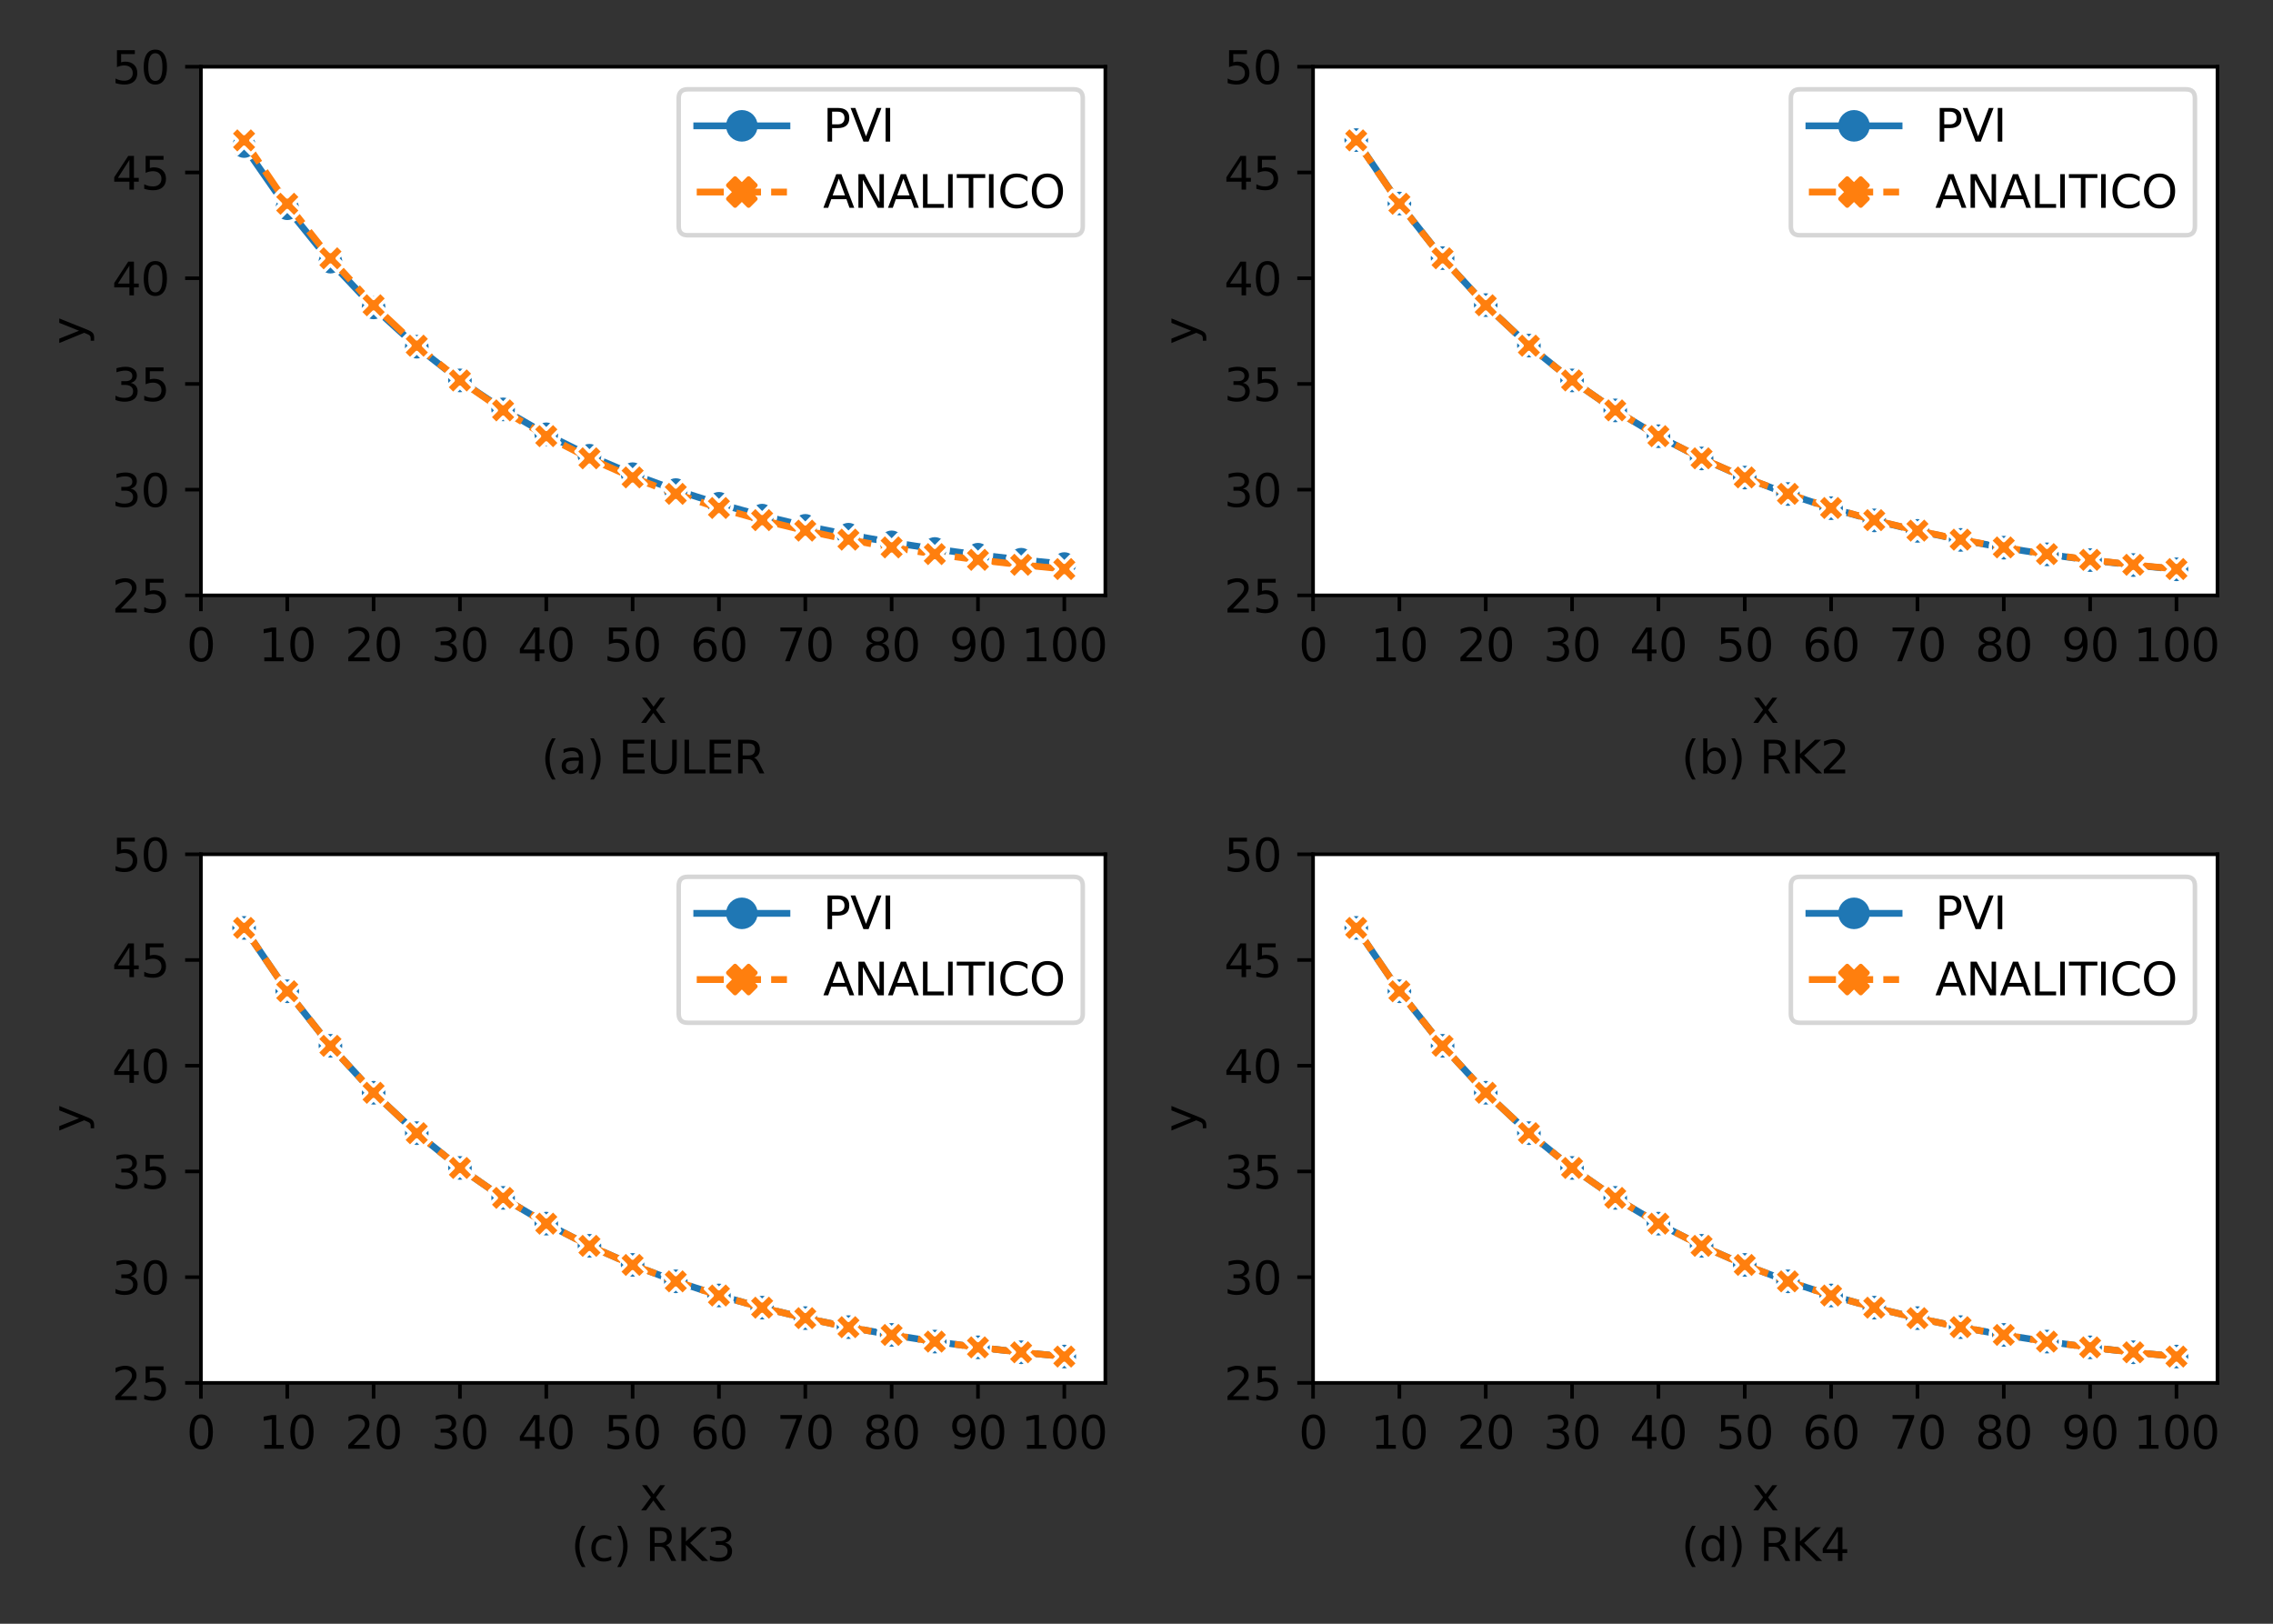 <?xml version="1.0" encoding="utf-8" standalone="no"?>
<!DOCTYPE svg PUBLIC "-//W3C//DTD SVG 1.1//EN"
  "http://www.w3.org/Graphics/SVG/1.1/DTD/svg11.dtd">
<svg xmlns:xlink="http://www.w3.org/1999/xlink" width="504pt" height="360pt" viewBox="0 0 504 360" xmlns="http://www.w3.org/2000/svg" version="1.1">
 <rect x="0" y="0" width="504" height="360" fill="#333333" stroke="none"/>
 <defs>
  <style type="text/css">*{stroke-linejoin: round; stroke-linecap: butt}</style>
 </defs>
 <g id="figure_1">
  <g id="patch_1">
   <path d="M 0 360 
L 504 360 
L 504 0 
L 0 0 
L 0 360 
z
" style="fill: none"/>
  </g>
  <g id="axes_1">
   <g id="patch_2">
    <path d="M 44.55 132 
L 245.088 132 
L 245.088 14.8 
L 44.55 14.8 
z
" style="fill: #ffffff"/>
   </g>
   <g id="matplotlib.axis_1">
    <g id="xtick_1">
     <g id="line2d_1">
      <defs>
       <path id="m6ddf8c0755" d="M 0 0 
L 0 3.5 
" style="stroke: #000000; stroke-width: 0.8"/>
      </defs>
      <g>
       <use xlink:href="#m6ddf8c0755" x="44.55" y="132" style="stroke: #000000; stroke-width: 0.8"/>
      </g>
     </g>
     <g id="text_1">
      <!-- 0 -->
      <g transform="translate(41.369 146.598)scale(0.1 -0.1)">
       <defs>
        <path id="DejaVuSans-30" d="M 2034 4250 
Q 1547 4250 1301 3770 
Q 1056 3291 1056 2328 
Q 1056 1369 1301 889 
Q 1547 409 2034 409 
Q 2525 409 2770 889 
Q 3016 1369 3016 2328 
Q 3016 3291 2770 3770 
Q 2525 4250 2034 4250 
z
M 2034 4750 
Q 2819 4750 3233 4129 
Q 3647 3509 3647 2328 
Q 3647 1150 3233 529 
Q 2819 -91 2034 -91 
Q 1250 -91 836 529 
Q 422 1150 422 2328 
Q 422 3509 836 4129 
Q 1250 4750 2034 4750 
z
" transform="scale(0.016)"/>
       </defs>
       <use xlink:href="#DejaVuSans-30"/>
      </g>
     </g>
    </g>
    <g id="xtick_2">
     <g id="line2d_2">
      <g>
       <use xlink:href="#m6ddf8c0755" x="63.694" y="132" style="stroke: #000000; stroke-width: 0.8"/>
      </g>
     </g>
     <g id="text_2">
      <!-- 10 -->
      <g transform="translate(57.332 146.598)scale(0.1 -0.1)">
       <defs>
        <path id="DejaVuSans-31" d="M 794 531 
L 1825 531 
L 1825 4091 
L 703 3866 
L 703 4441 
L 1819 4666 
L 2450 4666 
L 2450 531 
L 3481 531 
L 3481 0 
L 794 0 
L 794 531 
z
" transform="scale(0.016)"/>
       </defs>
       <use xlink:href="#DejaVuSans-31"/>
       <use xlink:href="#DejaVuSans-30" x="63.623"/>
      </g>
     </g>
    </g>
    <g id="xtick_3">
     <g id="line2d_3">
      <g>
       <use xlink:href="#m6ddf8c0755" x="82.839" y="132" style="stroke: #000000; stroke-width: 0.8"/>
      </g>
     </g>
     <g id="text_3">
      <!-- 20 -->
      <g transform="translate(76.476 146.598)scale(0.1 -0.1)">
       <defs>
        <path id="DejaVuSans-32" d="M 1228 531 
L 3431 531 
L 3431 0 
L 469 0 
L 469 531 
Q 828 903 1448 1529 
Q 2069 2156 2228 2338 
Q 2531 2678 2651 2914 
Q 2772 3150 2772 3378 
Q 2772 3750 2511 3984 
Q 2250 4219 1831 4219 
Q 1534 4219 1204 4116 
Q 875 4013 500 3803 
L 500 4441 
Q 881 4594 1212 4672 
Q 1544 4750 1819 4750 
Q 2544 4750 2975 4387 
Q 3406 4025 3406 3419 
Q 3406 3131 3298 2873 
Q 3191 2616 2906 2266 
Q 2828 2175 2409 1742 
Q 1991 1309 1228 531 
z
" transform="scale(0.016)"/>
       </defs>
       <use xlink:href="#DejaVuSans-32"/>
       <use xlink:href="#DejaVuSans-30" x="63.623"/>
      </g>
     </g>
    </g>
    <g id="xtick_4">
     <g id="line2d_4">
      <g>
       <use xlink:href="#m6ddf8c0755" x="101.983" y="132" style="stroke: #000000; stroke-width: 0.8"/>
      </g>
     </g>
     <g id="text_4">
      <!-- 30 -->
      <g transform="translate(95.621 146.598)scale(0.1 -0.1)">
       <defs>
        <path id="DejaVuSans-33" d="M 2597 2516 
Q 3050 2419 3304 2112 
Q 3559 1806 3559 1356 
Q 3559 666 3084 287 
Q 2609 -91 1734 -91 
Q 1441 -91 1130 -33 
Q 819 25 488 141 
L 488 750 
Q 750 597 1062 519 
Q 1375 441 1716 441 
Q 2309 441 2620 675 
Q 2931 909 2931 1356 
Q 2931 1769 2642 2001 
Q 2353 2234 1838 2234 
L 1294 2234 
L 1294 2753 
L 1863 2753 
Q 2328 2753 2575 2939 
Q 2822 3125 2822 3475 
Q 2822 3834 2567 4026 
Q 2313 4219 1838 4219 
Q 1578 4219 1281 4162 
Q 984 4106 628 3988 
L 628 4550 
Q 988 4650 1302 4700 
Q 1616 4750 1894 4750 
Q 2613 4750 3031 4423 
Q 3450 4097 3450 3541 
Q 3450 3153 3228 2886 
Q 3006 2619 2597 2516 
z
" transform="scale(0.016)"/>
       </defs>
       <use xlink:href="#DejaVuSans-33"/>
       <use xlink:href="#DejaVuSans-30" x="63.623"/>
      </g>
     </g>
    </g>
    <g id="xtick_5">
     <g id="line2d_5">
      <g>
       <use xlink:href="#m6ddf8c0755" x="121.128" y="132" style="stroke: #000000; stroke-width: 0.8"/>
      </g>
     </g>
     <g id="text_5">
      <!-- 40 -->
      <g transform="translate(114.765 146.598)scale(0.1 -0.1)">
       <defs>
        <path id="DejaVuSans-34" d="M 2419 4116 
L 825 1625 
L 2419 1625 
L 2419 4116 
z
M 2253 4666 
L 3047 4666 
L 3047 1625 
L 3713 1625 
L 3713 1100 
L 3047 1100 
L 3047 0 
L 2419 0 
L 2419 1100 
L 313 1100 
L 313 1709 
L 2253 4666 
z
" transform="scale(0.016)"/>
       </defs>
       <use xlink:href="#DejaVuSans-34"/>
       <use xlink:href="#DejaVuSans-30" x="63.623"/>
      </g>
     </g>
    </g>
    <g id="xtick_6">
     <g id="line2d_6">
      <g>
       <use xlink:href="#m6ddf8c0755" x="140.272" y="132" style="stroke: #000000; stroke-width: 0.8"/>
      </g>
     </g>
     <g id="text_6">
      <!-- 50 -->
      <g transform="translate(133.91 146.598)scale(0.1 -0.1)">
       <defs>
        <path id="DejaVuSans-35" d="M 691 4666 
L 3169 4666 
L 3169 4134 
L 1269 4134 
L 1269 2991 
Q 1406 3038 1543 3061 
Q 1681 3084 1819 3084 
Q 2600 3084 3056 2656 
Q 3513 2228 3513 1497 
Q 3513 744 3044 326 
Q 2575 -91 1722 -91 
Q 1428 -91 1123 -41 
Q 819 9 494 109 
L 494 744 
Q 775 591 1075 516 
Q 1375 441 1709 441 
Q 2250 441 2565 725 
Q 2881 1009 2881 1497 
Q 2881 1984 2565 2268 
Q 2250 2553 1709 2553 
Q 1456 2553 1204 2497 
Q 953 2441 691 2322 
L 691 4666 
z
" transform="scale(0.016)"/>
       </defs>
       <use xlink:href="#DejaVuSans-35"/>
       <use xlink:href="#DejaVuSans-30" x="63.623"/>
      </g>
     </g>
    </g>
    <g id="xtick_7">
     <g id="line2d_7">
      <g>
       <use xlink:href="#m6ddf8c0755" x="159.417" y="132" style="stroke: #000000; stroke-width: 0.8"/>
      </g>
     </g>
     <g id="text_7">
      <!-- 60 -->
      <g transform="translate(153.054 146.598)scale(0.1 -0.1)">
       <defs>
        <path id="DejaVuSans-36" d="M 2113 2584 
Q 1688 2584 1439 2293 
Q 1191 2003 1191 1497 
Q 1191 994 1439 701 
Q 1688 409 2113 409 
Q 2538 409 2786 701 
Q 3034 994 3034 1497 
Q 3034 2003 2786 2293 
Q 2538 2584 2113 2584 
z
M 3366 4563 
L 3366 3988 
Q 3128 4100 2886 4159 
Q 2644 4219 2406 4219 
Q 1781 4219 1451 3797 
Q 1122 3375 1075 2522 
Q 1259 2794 1537 2939 
Q 1816 3084 2150 3084 
Q 2853 3084 3261 2657 
Q 3669 2231 3669 1497 
Q 3669 778 3244 343 
Q 2819 -91 2113 -91 
Q 1303 -91 875 529 
Q 447 1150 447 2328 
Q 447 3434 972 4092 
Q 1497 4750 2381 4750 
Q 2619 4750 2861 4703 
Q 3103 4656 3366 4563 
z
" transform="scale(0.016)"/>
       </defs>
       <use xlink:href="#DejaVuSans-36"/>
       <use xlink:href="#DejaVuSans-30" x="63.623"/>
      </g>
     </g>
    </g>
    <g id="xtick_8">
     <g id="line2d_8">
      <g>
       <use xlink:href="#m6ddf8c0755" x="178.561" y="132" style="stroke: #000000; stroke-width: 0.8"/>
      </g>
     </g>
     <g id="text_8">
      <!-- 70 -->
      <g transform="translate(172.199 146.598)scale(0.1 -0.1)">
       <defs>
        <path id="DejaVuSans-37" d="M 525 4666 
L 3525 4666 
L 3525 4397 
L 1831 0 
L 1172 0 
L 2766 4134 
L 525 4134 
L 525 4666 
z
" transform="scale(0.016)"/>
       </defs>
       <use xlink:href="#DejaVuSans-37"/>
       <use xlink:href="#DejaVuSans-30" x="63.623"/>
      </g>
     </g>
    </g>
    <g id="xtick_9">
     <g id="line2d_9">
      <g>
       <use xlink:href="#m6ddf8c0755" x="197.706" y="132" style="stroke: #000000; stroke-width: 0.8"/>
      </g>
     </g>
     <g id="text_9">
      <!-- 80 -->
      <g transform="translate(191.343 146.598)scale(0.1 -0.1)">
       <defs>
        <path id="DejaVuSans-38" d="M 2034 2216 
Q 1584 2216 1326 1975 
Q 1069 1734 1069 1313 
Q 1069 891 1326 650 
Q 1584 409 2034 409 
Q 2484 409 2743 651 
Q 3003 894 3003 1313 
Q 3003 1734 2745 1975 
Q 2488 2216 2034 2216 
z
M 1403 2484 
Q 997 2584 770 2862 
Q 544 3141 544 3541 
Q 544 4100 942 4425 
Q 1341 4750 2034 4750 
Q 2731 4750 3128 4425 
Q 3525 4100 3525 3541 
Q 3525 3141 3298 2862 
Q 3072 2584 2669 2484 
Q 3125 2378 3379 2068 
Q 3634 1759 3634 1313 
Q 3634 634 3220 271 
Q 2806 -91 2034 -91 
Q 1263 -91 848 271 
Q 434 634 434 1313 
Q 434 1759 690 2068 
Q 947 2378 1403 2484 
z
M 1172 3481 
Q 1172 3119 1398 2916 
Q 1625 2713 2034 2713 
Q 2441 2713 2670 2916 
Q 2900 3119 2900 3481 
Q 2900 3844 2670 4047 
Q 2441 4250 2034 4250 
Q 1625 4250 1398 4047 
Q 1172 3844 1172 3481 
z
" transform="scale(0.016)"/>
       </defs>
       <use xlink:href="#DejaVuSans-38"/>
       <use xlink:href="#DejaVuSans-30" x="63.623"/>
      </g>
     </g>
    </g>
    <g id="xtick_10">
     <g id="line2d_10">
      <g>
       <use xlink:href="#m6ddf8c0755" x="216.85" y="132" style="stroke: #000000; stroke-width: 0.8"/>
      </g>
     </g>
     <g id="text_10">
      <!-- 90 -->
      <g transform="translate(210.488 146.598)scale(0.1 -0.1)">
       <defs>
        <path id="DejaVuSans-39" d="M 703 97 
L 703 672 
Q 941 559 1184 500 
Q 1428 441 1663 441 
Q 2288 441 2617 861 
Q 2947 1281 2994 2138 
Q 2813 1869 2534 1725 
Q 2256 1581 1919 1581 
Q 1219 1581 811 2004 
Q 403 2428 403 3163 
Q 403 3881 828 4315 
Q 1253 4750 1959 4750 
Q 2769 4750 3195 4129 
Q 3622 3509 3622 2328 
Q 3622 1225 3098 567 
Q 2575 -91 1691 -91 
Q 1453 -91 1209 -44 
Q 966 3 703 97 
z
M 1959 2075 
Q 2384 2075 2632 2365 
Q 2881 2656 2881 3163 
Q 2881 3666 2632 3958 
Q 2384 4250 1959 4250 
Q 1534 4250 1286 3958 
Q 1038 3666 1038 3163 
Q 1038 2656 1286 2365 
Q 1534 2075 1959 2075 
z
" transform="scale(0.016)"/>
       </defs>
       <use xlink:href="#DejaVuSans-39"/>
       <use xlink:href="#DejaVuSans-30" x="63.623"/>
      </g>
     </g>
    </g>
    <g id="xtick_11">
     <g id="line2d_11">
      <g>
       <use xlink:href="#m6ddf8c0755" x="235.995" y="132" style="stroke: #000000; stroke-width: 0.8"/>
      </g>
     </g>
     <g id="text_11">
      <!-- 100 -->
      <g transform="translate(226.451 146.598)scale(0.1 -0.1)">
       <use xlink:href="#DejaVuSans-31"/>
       <use xlink:href="#DejaVuSans-30" x="63.623"/>
       <use xlink:href="#DejaVuSans-30" x="127.246"/>
      </g>
     </g>
    </g>
    <g id="text_12">
     <!-- x -->
     <g transform="translate(141.86 160.277)scale(0.1 -0.1)">
      <defs>
       <path id="DejaVuSans-78" d="M 3513 3500 
L 2247 1797 
L 3578 0 
L 2900 0 
L 1881 1375 
L 863 0 
L 184 0 
L 1544 1831 
L 300 3500 
L 978 3500 
L 1906 2253 
L 2834 3500 
L 3513 3500 
z
" transform="scale(0.016)"/>
      </defs>
      <use xlink:href="#DejaVuSans-78"/>
     </g>
     <!-- (a) EULER -->
     <g transform="translate(120.026 171.474)scale(0.1 -0.1)">
      <defs>
       <path id="DejaVuSans-28" d="M 1984 4856 
Q 1566 4138 1362 3434 
Q 1159 2731 1159 2009 
Q 1159 1288 1364 580 
Q 1569 -128 1984 -844 
L 1484 -844 
Q 1016 -109 783 600 
Q 550 1309 550 2009 
Q 550 2706 781 3412 
Q 1013 4119 1484 4856 
L 1984 4856 
z
" transform="scale(0.016)"/>
       <path id="DejaVuSans-61" d="M 2194 1759 
Q 1497 1759 1228 1600 
Q 959 1441 959 1056 
Q 959 750 1161 570 
Q 1363 391 1709 391 
Q 2188 391 2477 730 
Q 2766 1069 2766 1631 
L 2766 1759 
L 2194 1759 
z
M 3341 1997 
L 3341 0 
L 2766 0 
L 2766 531 
Q 2569 213 2275 61 
Q 1981 -91 1556 -91 
Q 1019 -91 701 211 
Q 384 513 384 1019 
Q 384 1609 779 1909 
Q 1175 2209 1959 2209 
L 2766 2209 
L 2766 2266 
Q 2766 2663 2505 2880 
Q 2244 3097 1772 3097 
Q 1472 3097 1187 3025 
Q 903 2953 641 2809 
L 641 3341 
Q 956 3463 1253 3523 
Q 1550 3584 1831 3584 
Q 2591 3584 2966 3190 
Q 3341 2797 3341 1997 
z
" transform="scale(0.016)"/>
       <path id="DejaVuSans-29" d="M 513 4856 
L 1013 4856 
Q 1481 4119 1714 3412 
Q 1947 2706 1947 2009 
Q 1947 1309 1714 600 
Q 1481 -109 1013 -844 
L 513 -844 
Q 928 -128 1133 580 
Q 1338 1288 1338 2009 
Q 1338 2731 1133 3434 
Q 928 4138 513 4856 
z
" transform="scale(0.016)"/>
       <path id="DejaVuSans-20" transform="scale(0.016)"/>
       <path id="DejaVuSans-45" d="M 628 4666 
L 3578 4666 
L 3578 4134 
L 1259 4134 
L 1259 2753 
L 3481 2753 
L 3481 2222 
L 1259 2222 
L 1259 531 
L 3634 531 
L 3634 0 
L 628 0 
L 628 4666 
z
" transform="scale(0.016)"/>
       <path id="DejaVuSans-55" d="M 556 4666 
L 1191 4666 
L 1191 1831 
Q 1191 1081 1462 751 
Q 1734 422 2344 422 
Q 2950 422 3222 751 
Q 3494 1081 3494 1831 
L 3494 4666 
L 4128 4666 
L 4128 1753 
Q 4128 841 3676 375 
Q 3225 -91 2344 -91 
Q 1459 -91 1007 375 
Q 556 841 556 1753 
L 556 4666 
z
" transform="scale(0.016)"/>
       <path id="DejaVuSans-4c" d="M 628 4666 
L 1259 4666 
L 1259 531 
L 3531 531 
L 3531 0 
L 628 0 
L 628 4666 
z
" transform="scale(0.016)"/>
       <path id="DejaVuSans-52" d="M 2841 2188 
Q 3044 2119 3236 1894 
Q 3428 1669 3622 1275 
L 4263 0 
L 3584 0 
L 2988 1197 
Q 2756 1666 2539 1819 
Q 2322 1972 1947 1972 
L 1259 1972 
L 1259 0 
L 628 0 
L 628 4666 
L 2053 4666 
Q 2853 4666 3247 4331 
Q 3641 3997 3641 3322 
Q 3641 2881 3436 2590 
Q 3231 2300 2841 2188 
z
M 1259 4147 
L 1259 2491 
L 2053 2491 
Q 2509 2491 2742 2702 
Q 2975 2913 2975 3322 
Q 2975 3731 2742 3939 
Q 2509 4147 2053 4147 
L 1259 4147 
z
" transform="scale(0.016)"/>
      </defs>
      <use xlink:href="#DejaVuSans-28"/>
      <use xlink:href="#DejaVuSans-61" x="39.014"/>
      <use xlink:href="#DejaVuSans-29" x="100.293"/>
      <use xlink:href="#DejaVuSans-20" x="139.307"/>
      <use xlink:href="#DejaVuSans-45" x="171.094"/>
      <use xlink:href="#DejaVuSans-55" x="234.277"/>
      <use xlink:href="#DejaVuSans-4c" x="307.471"/>
      <use xlink:href="#DejaVuSans-45" x="363.184"/>
      <use xlink:href="#DejaVuSans-52" x="426.367"/>
     </g>
    </g>
   </g>
   <g id="matplotlib.axis_2">
    <g id="ytick_1">
     <g id="line2d_12">
      <defs>
       <path id="m770cb2371e" d="M 0 0 
L -3.5 0 
" style="stroke: #000000; stroke-width: 0.8"/>
      </defs>
      <g>
       <use xlink:href="#m770cb2371e" x="44.55" y="132" style="stroke: #000000; stroke-width: 0.8"/>
      </g>
     </g>
     <g id="text_13">
      <!-- 25 -->
      <g transform="translate(24.825 135.799)scale(0.1 -0.1)">
       <use xlink:href="#DejaVuSans-32"/>
       <use xlink:href="#DejaVuSans-35" x="63.623"/>
      </g>
     </g>
    </g>
    <g id="ytick_2">
     <g id="line2d_13">
      <g>
       <use xlink:href="#m770cb2371e" x="44.55" y="108.56" style="stroke: #000000; stroke-width: 0.8"/>
      </g>
     </g>
     <g id="text_14">
      <!-- 30 -->
      <g transform="translate(24.825 112.359)scale(0.1 -0.1)">
       <use xlink:href="#DejaVuSans-33"/>
       <use xlink:href="#DejaVuSans-30" x="63.623"/>
      </g>
     </g>
    </g>
    <g id="ytick_3">
     <g id="line2d_14">
      <g>
       <use xlink:href="#m770cb2371e" x="44.55" y="85.12" style="stroke: #000000; stroke-width: 0.8"/>
      </g>
     </g>
     <g id="text_15">
      <!-- 35 -->
      <g transform="translate(24.825 88.919)scale(0.1 -0.1)">
       <use xlink:href="#DejaVuSans-33"/>
       <use xlink:href="#DejaVuSans-35" x="63.623"/>
      </g>
     </g>
    </g>
    <g id="ytick_4">
     <g id="line2d_15">
      <g>
       <use xlink:href="#m770cb2371e" x="44.55" y="61.68" style="stroke: #000000; stroke-width: 0.8"/>
      </g>
     </g>
     <g id="text_16">
      <!-- 40 -->
      <g transform="translate(24.825 65.479)scale(0.1 -0.1)">
       <use xlink:href="#DejaVuSans-34"/>
       <use xlink:href="#DejaVuSans-30" x="63.623"/>
      </g>
     </g>
    </g>
    <g id="ytick_5">
     <g id="line2d_16">
      <g>
       <use xlink:href="#m770cb2371e" x="44.55" y="38.24" style="stroke: #000000; stroke-width: 0.8"/>
      </g>
     </g>
     <g id="text_17">
      <!-- 45 -->
      <g transform="translate(24.825 42.039)scale(0.1 -0.1)">
       <use xlink:href="#DejaVuSans-34"/>
       <use xlink:href="#DejaVuSans-35" x="63.623"/>
      </g>
     </g>
    </g>
    <g id="ytick_6">
     <g id="line2d_17">
      <g>
       <use xlink:href="#m770cb2371e" x="44.55" y="14.8" style="stroke: #000000; stroke-width: 0.8"/>
      </g>
     </g>
     <g id="text_18">
      <!-- 50 -->
      <g transform="translate(24.825 18.599)scale(0.1 -0.1)">
       <use xlink:href="#DejaVuSans-35"/>
       <use xlink:href="#DejaVuSans-30" x="63.623"/>
      </g>
     </g>
    </g>
    <g id="text_19">
     <!-- y -->
     <g transform="translate(18.745 76.359)rotate(-90)scale(0.1 -0.1)">
      <defs>
       <path id="DejaVuSans-79" d="M 2059 -325 
Q 1816 -950 1584 -1140 
Q 1353 -1331 966 -1331 
L 506 -1331 
L 506 -850 
L 844 -850 
Q 1081 -850 1212 -737 
Q 1344 -625 1503 -206 
L 1606 56 
L 191 3500 
L 800 3500 
L 1894 763 
L 2988 3500 
L 3597 3500 
L 2059 -325 
z
" transform="scale(0.016)"/>
      </defs>
      <use xlink:href="#DejaVuSans-79"/>
     </g>
    </g>
   </g>
   <g id="line2d_18">
    <path d="M 54.122 32.38 
L 63.694 46.169 
L 73.267 58.006 
L 82.839 68.156 
L 92.411 76.865 
L 101.983 84.343 
L 111.556 90.768 
L 121.128 96.292 
L 130.7 101.044 
L 140.272 105.135 
L 149.845 108.66 
L 159.417 111.7 
L 168.989 114.324 
L 178.561 116.591 
L 188.134 118.551 
L 197.706 120.247 
L 207.278 121.716 
L 216.85 122.991 
L 226.423 124.097 
L 235.995 125.059 
" clip-path="url(#p4775cc174a)" style="fill: none; stroke: #1f77b4; stroke-width: 1.5; stroke-linecap: square"/>
    <defs>
     <path id="m8a92faaf5b" d="M 0 3 
C 0.796 3 1.559 2.684 2.121 2.121 
C 2.684 1.559 3 0.796 3 0 
C 3 -0.796 2.684 -1.559 2.121 -2.121 
C 1.559 -2.684 0.796 -3 0 -3 
C -0.796 -3 -1.559 -2.684 -2.121 -2.121 
C -2.684 -1.559 -3 -0.796 -3 0 
C -3 0.796 -2.684 1.559 -2.121 2.121 
C -1.559 2.684 -0.796 3 0 3 
z
" style="stroke: #ffffff; stroke-width: 0.75"/>
    </defs>
    <g clip-path="url(#p4775cc174a)">
     <use xlink:href="#m8a92faaf5b" x="54.122" y="32.38" style="fill: #1f77b4; stroke: #ffffff; stroke-width: 0.75"/>
     <use xlink:href="#m8a92faaf5b" x="63.694" y="46.169" style="fill: #1f77b4; stroke: #ffffff; stroke-width: 0.75"/>
     <use xlink:href="#m8a92faaf5b" x="73.267" y="58.006" style="fill: #1f77b4; stroke: #ffffff; stroke-width: 0.75"/>
     <use xlink:href="#m8a92faaf5b" x="82.839" y="68.156" style="fill: #1f77b4; stroke: #ffffff; stroke-width: 0.75"/>
     <use xlink:href="#m8a92faaf5b" x="92.411" y="76.865" style="fill: #1f77b4; stroke: #ffffff; stroke-width: 0.75"/>
     <use xlink:href="#m8a92faaf5b" x="101.983" y="84.343" style="fill: #1f77b4; stroke: #ffffff; stroke-width: 0.75"/>
     <use xlink:href="#m8a92faaf5b" x="111.556" y="90.768" style="fill: #1f77b4; stroke: #ffffff; stroke-width: 0.75"/>
     <use xlink:href="#m8a92faaf5b" x="121.128" y="96.292" style="fill: #1f77b4; stroke: #ffffff; stroke-width: 0.75"/>
     <use xlink:href="#m8a92faaf5b" x="130.7" y="101.044" style="fill: #1f77b4; stroke: #ffffff; stroke-width: 0.75"/>
     <use xlink:href="#m8a92faaf5b" x="140.272" y="105.135" style="fill: #1f77b4; stroke: #ffffff; stroke-width: 0.75"/>
     <use xlink:href="#m8a92faaf5b" x="149.845" y="108.66" style="fill: #1f77b4; stroke: #ffffff; stroke-width: 0.75"/>
     <use xlink:href="#m8a92faaf5b" x="159.417" y="111.7" style="fill: #1f77b4; stroke: #ffffff; stroke-width: 0.75"/>
     <use xlink:href="#m8a92faaf5b" x="168.989" y="114.324" style="fill: #1f77b4; stroke: #ffffff; stroke-width: 0.75"/>
     <use xlink:href="#m8a92faaf5b" x="178.561" y="116.591" style="fill: #1f77b4; stroke: #ffffff; stroke-width: 0.75"/>
     <use xlink:href="#m8a92faaf5b" x="188.134" y="118.551" style="fill: #1f77b4; stroke: #ffffff; stroke-width: 0.75"/>
     <use xlink:href="#m8a92faaf5b" x="197.706" y="120.247" style="fill: #1f77b4; stroke: #ffffff; stroke-width: 0.75"/>
     <use xlink:href="#m8a92faaf5b" x="207.278" y="121.716" style="fill: #1f77b4; stroke: #ffffff; stroke-width: 0.75"/>
     <use xlink:href="#m8a92faaf5b" x="216.85" y="122.991" style="fill: #1f77b4; stroke: #ffffff; stroke-width: 0.75"/>
     <use xlink:href="#m8a92faaf5b" x="226.423" y="124.097" style="fill: #1f77b4; stroke: #ffffff; stroke-width: 0.75"/>
     <use xlink:href="#m8a92faaf5b" x="235.995" y="125.059" style="fill: #1f77b4; stroke: #ffffff; stroke-width: 0.75"/>
    </g>
   </g>
   <g id="line2d_19">
    <path d="M 54.122 31.125 
L 63.694 45.176 
L 73.267 57.27 
L 82.839 67.679 
L 92.411 76.639 
L 101.983 84.35 
L 111.556 90.987 
L 121.128 96.7 
L 130.7 101.617 
L 140.272 105.849 
L 149.845 109.492 
L 159.417 112.627 
L 168.989 115.325 
L 178.561 117.648 
L 188.134 119.647 
L 197.706 121.368 
L 207.278 122.849 
L 216.85 124.124 
L 226.423 125.221 
L 235.995 126.165 
" clip-path="url(#p4775cc174a)" style="fill: none; stroke-dasharray: 6,2.25; stroke-dashoffset: 0; stroke: #ff7f0e; stroke-width: 1.5"/>
    <defs>
     <path id="m510d331329" d="M -1.5 3 
L 0 1.5 
L 1.5 3 
L 3 1.5 
L 1.5 0 
L 3 -1.5 
L 1.5 -3 
L 0 -1.5 
L -1.5 -3 
L -3 -1.5 
L -1.5 0 
L -3 1.5 
z
" style="stroke: #ffffff; stroke-width: 0.75; stroke-linejoin: miter"/>
    </defs>
    <g clip-path="url(#p4775cc174a)">
     <use xlink:href="#m510d331329" x="54.122" y="31.125" style="fill: #ff7f0e; stroke: #ffffff; stroke-width: 0.75; stroke-linejoin: miter"/>
     <use xlink:href="#m510d331329" x="63.694" y="45.176" style="fill: #ff7f0e; stroke: #ffffff; stroke-width: 0.75; stroke-linejoin: miter"/>
     <use xlink:href="#m510d331329" x="73.267" y="57.27" style="fill: #ff7f0e; stroke: #ffffff; stroke-width: 0.75; stroke-linejoin: miter"/>
     <use xlink:href="#m510d331329" x="82.839" y="67.679" style="fill: #ff7f0e; stroke: #ffffff; stroke-width: 0.75; stroke-linejoin: miter"/>
     <use xlink:href="#m510d331329" x="92.411" y="76.639" style="fill: #ff7f0e; stroke: #ffffff; stroke-width: 0.75; stroke-linejoin: miter"/>
     <use xlink:href="#m510d331329" x="101.983" y="84.35" style="fill: #ff7f0e; stroke: #ffffff; stroke-width: 0.75; stroke-linejoin: miter"/>
     <use xlink:href="#m510d331329" x="111.556" y="90.987" style="fill: #ff7f0e; stroke: #ffffff; stroke-width: 0.75; stroke-linejoin: miter"/>
     <use xlink:href="#m510d331329" x="121.128" y="96.7" style="fill: #ff7f0e; stroke: #ffffff; stroke-width: 0.75; stroke-linejoin: miter"/>
     <use xlink:href="#m510d331329" x="130.7" y="101.617" style="fill: #ff7f0e; stroke: #ffffff; stroke-width: 0.75; stroke-linejoin: miter"/>
     <use xlink:href="#m510d331329" x="140.272" y="105.849" style="fill: #ff7f0e; stroke: #ffffff; stroke-width: 0.75; stroke-linejoin: miter"/>
     <use xlink:href="#m510d331329" x="149.845" y="109.492" style="fill: #ff7f0e; stroke: #ffffff; stroke-width: 0.75; stroke-linejoin: miter"/>
     <use xlink:href="#m510d331329" x="159.417" y="112.627" style="fill: #ff7f0e; stroke: #ffffff; stroke-width: 0.75; stroke-linejoin: miter"/>
     <use xlink:href="#m510d331329" x="168.989" y="115.325" style="fill: #ff7f0e; stroke: #ffffff; stroke-width: 0.75; stroke-linejoin: miter"/>
     <use xlink:href="#m510d331329" x="178.561" y="117.648" style="fill: #ff7f0e; stroke: #ffffff; stroke-width: 0.75; stroke-linejoin: miter"/>
     <use xlink:href="#m510d331329" x="188.134" y="119.647" style="fill: #ff7f0e; stroke: #ffffff; stroke-width: 0.75; stroke-linejoin: miter"/>
     <use xlink:href="#m510d331329" x="197.706" y="121.368" style="fill: #ff7f0e; stroke: #ffffff; stroke-width: 0.75; stroke-linejoin: miter"/>
     <use xlink:href="#m510d331329" x="207.278" y="122.849" style="fill: #ff7f0e; stroke: #ffffff; stroke-width: 0.75; stroke-linejoin: miter"/>
     <use xlink:href="#m510d331329" x="216.85" y="124.124" style="fill: #ff7f0e; stroke: #ffffff; stroke-width: 0.75; stroke-linejoin: miter"/>
     <use xlink:href="#m510d331329" x="226.423" y="125.221" style="fill: #ff7f0e; stroke: #ffffff; stroke-width: 0.75; stroke-linejoin: miter"/>
     <use xlink:href="#m510d331329" x="235.995" y="126.165" style="fill: #ff7f0e; stroke: #ffffff; stroke-width: 0.75; stroke-linejoin: miter"/>
    </g>
   </g>
   <g id="line2d_20"/>
   <g id="line2d_21"/>
   <g id="patch_3">
    <path d="M 44.55 132 
L 44.55 14.8 
" style="fill: none; stroke: #000000; stroke-width: 0.8; stroke-linejoin: miter; stroke-linecap: square"/>
   </g>
   <g id="patch_4">
    <path d="M 245.088 132 
L 245.088 14.8 
" style="fill: none; stroke: #000000; stroke-width: 0.8; stroke-linejoin: miter; stroke-linecap: square"/>
   </g>
   <g id="patch_5">
    <path d="M 44.55 132 
L 245.088 132 
" style="fill: none; stroke: #000000; stroke-width: 0.8; stroke-linejoin: miter; stroke-linecap: square"/>
   </g>
   <g id="patch_6">
    <path d="M 44.55 14.8 
L 245.088 14.8 
" style="fill: none; stroke: #000000; stroke-width: 0.8; stroke-linejoin: miter; stroke-linecap: square"/>
   </g>
   <g id="legend_1">
    <g id="patch_7">
     <path d="M 152.492 52.156 
L 238.088 52.156 
Q 240.088 52.156 240.088 50.156 
L 240.088 21.8 
Q 240.088 19.8 238.088 19.8 
L 152.492 19.8 
Q 150.492 19.8 150.492 21.8 
L 150.492 50.156 
Q 150.492 52.156 152.492 52.156 
z
" style="fill: #ffffff; opacity: 0.8; stroke: #cccccc; stroke-linejoin: miter"/>
    </g>
    <g id="line2d_22">
     <path d="M 154.492 27.898 
L 164.492 27.898 
L 174.492 27.898 
" style="fill: none; stroke: #1f77b4; stroke-width: 1.5; stroke-linecap: square"/>
     <defs>
      <path id="md0358afe9c" d="M 0 3 
C 0.796 3 1.559 2.684 2.121 2.121 
C 2.684 1.559 3 0.796 3 0 
C 3 -0.796 2.684 -1.559 2.121 -2.121 
C 1.559 -2.684 0.796 -3 0 -3 
C -0.796 -3 -1.559 -2.684 -2.121 -2.121 
C -2.684 -1.559 -3 -0.796 -3 0 
C -3 0.796 -2.684 1.559 -2.121 2.121 
C -1.559 2.684 -0.796 3 0 3 
z
" style="stroke: #1f77b4"/>
     </defs>
     <g>
      <use xlink:href="#md0358afe9c" x="164.492" y="27.898" style="fill: #1f77b4; stroke: #1f77b4"/>
     </g>
    </g>
    <g id="text_20">
     <!-- PVI -->
     <g transform="translate(182.492 31.398)scale(0.1 -0.1)">
      <defs>
       <path id="DejaVuSans-50" d="M 1259 4147 
L 1259 2394 
L 2053 2394 
Q 2494 2394 2734 2622 
Q 2975 2850 2975 3272 
Q 2975 3691 2734 3919 
Q 2494 4147 2053 4147 
L 1259 4147 
z
M 628 4666 
L 2053 4666 
Q 2838 4666 3239 4311 
Q 3641 3956 3641 3272 
Q 3641 2581 3239 2228 
Q 2838 1875 2053 1875 
L 1259 1875 
L 1259 0 
L 628 0 
L 628 4666 
z
" transform="scale(0.016)"/>
       <path id="DejaVuSans-56" d="M 1831 0 
L 50 4666 
L 709 4666 
L 2188 738 
L 3669 4666 
L 4325 4666 
L 2547 0 
L 1831 0 
z
" transform="scale(0.016)"/>
       <path id="DejaVuSans-49" d="M 628 4666 
L 1259 4666 
L 1259 0 
L 628 0 
L 628 4666 
z
" transform="scale(0.016)"/>
      </defs>
      <use xlink:href="#DejaVuSans-50"/>
      <use xlink:href="#DejaVuSans-56" x="60.303"/>
      <use xlink:href="#DejaVuSans-49" x="128.711"/>
     </g>
    </g>
    <g id="line2d_23">
     <path d="M 154.492 42.577 
L 164.492 42.577 
L 174.492 42.577 
" style="fill: none; stroke-dasharray: 6,2.25; stroke-dashoffset: 0; stroke: #ff7f0e; stroke-width: 1.5"/>
     <defs>
      <path id="m9d013ba702" d="M -1.5 3 
L 0 1.5 
L 1.5 3 
L 3 1.5 
L 1.5 0 
L 3 -1.5 
L 1.5 -3 
L 0 -1.5 
L -1.5 -3 
L -3 -1.5 
L -1.5 0 
L -3 1.5 
z
" style="stroke: #ff7f0e; stroke-linejoin: miter"/>
     </defs>
     <g>
      <use xlink:href="#m9d013ba702" x="164.492" y="42.577" style="fill: #ff7f0e; stroke: #ff7f0e; stroke-linejoin: miter"/>
     </g>
    </g>
    <g id="text_21">
     <!-- ANALITICO -->
     <g transform="translate(182.492 46.077)scale(0.1 -0.1)">
      <defs>
       <path id="DejaVuSans-41" d="M 2188 4044 
L 1331 1722 
L 3047 1722 
L 2188 4044 
z
M 1831 4666 
L 2547 4666 
L 4325 0 
L 3669 0 
L 3244 1197 
L 1141 1197 
L 716 0 
L 50 0 
L 1831 4666 
z
" transform="scale(0.016)"/>
       <path id="DejaVuSans-4e" d="M 628 4666 
L 1478 4666 
L 3547 763 
L 3547 4666 
L 4159 4666 
L 4159 0 
L 3309 0 
L 1241 3903 
L 1241 0 
L 628 0 
L 628 4666 
z
" transform="scale(0.016)"/>
       <path id="DejaVuSans-54" d="M -19 4666 
L 3928 4666 
L 3928 4134 
L 2272 4134 
L 2272 0 
L 1638 0 
L 1638 4134 
L -19 4134 
L -19 4666 
z
" transform="scale(0.016)"/>
       <path id="DejaVuSans-43" d="M 4122 4306 
L 4122 3641 
Q 3803 3938 3442 4084 
Q 3081 4231 2675 4231 
Q 1875 4231 1450 3742 
Q 1025 3253 1025 2328 
Q 1025 1406 1450 917 
Q 1875 428 2675 428 
Q 3081 428 3442 575 
Q 3803 722 4122 1019 
L 4122 359 
Q 3791 134 3420 21 
Q 3050 -91 2638 -91 
Q 1578 -91 968 557 
Q 359 1206 359 2328 
Q 359 3453 968 4101 
Q 1578 4750 2638 4750 
Q 3056 4750 3426 4639 
Q 3797 4528 4122 4306 
z
" transform="scale(0.016)"/>
       <path id="DejaVuSans-4f" d="M 2522 4238 
Q 1834 4238 1429 3725 
Q 1025 3213 1025 2328 
Q 1025 1447 1429 934 
Q 1834 422 2522 422 
Q 3209 422 3611 934 
Q 4013 1447 4013 2328 
Q 4013 3213 3611 3725 
Q 3209 4238 2522 4238 
z
M 2522 4750 
Q 3503 4750 4090 4092 
Q 4678 3434 4678 2328 
Q 4678 1225 4090 567 
Q 3503 -91 2522 -91 
Q 1538 -91 948 565 
Q 359 1222 359 2328 
Q 359 3434 948 4092 
Q 1538 4750 2522 4750 
z
" transform="scale(0.016)"/>
      </defs>
      <use xlink:href="#DejaVuSans-41"/>
      <use xlink:href="#DejaVuSans-4e" x="68.408"/>
      <use xlink:href="#DejaVuSans-41" x="143.213"/>
      <use xlink:href="#DejaVuSans-4c" x="211.621"/>
      <use xlink:href="#DejaVuSans-49" x="267.334"/>
      <use xlink:href="#DejaVuSans-54" x="296.826"/>
      <use xlink:href="#DejaVuSans-49" x="357.91"/>
      <use xlink:href="#DejaVuSans-43" x="387.402"/>
      <use xlink:href="#DejaVuSans-4f" x="457.227"/>
     </g>
    </g>
   </g>
  </g>
  <g id="axes_2">
   <g id="patch_8">
    <path d="M 291.15 132 
L 491.688 132 
L 491.688 14.8 
L 291.15 14.8 
z
" style="fill: #ffffff"/>
   </g>
   <g id="matplotlib.axis_3">
    <g id="xtick_12">
     <g id="line2d_24">
      <g>
       <use xlink:href="#m6ddf8c0755" x="291.15" y="132" style="stroke: #000000; stroke-width: 0.8"/>
      </g>
     </g>
     <g id="text_22">
      <!-- 0 -->
      <g transform="translate(287.969 146.598)scale(0.1 -0.1)">
       <use xlink:href="#DejaVuSans-30"/>
      </g>
     </g>
    </g>
    <g id="xtick_13">
     <g id="line2d_25">
      <g>
       <use xlink:href="#m6ddf8c0755" x="310.294" y="132" style="stroke: #000000; stroke-width: 0.8"/>
      </g>
     </g>
     <g id="text_23">
      <!-- 10 -->
      <g transform="translate(303.932 146.598)scale(0.1 -0.1)">
       <use xlink:href="#DejaVuSans-31"/>
       <use xlink:href="#DejaVuSans-30" x="63.623"/>
      </g>
     </g>
    </g>
    <g id="xtick_14">
     <g id="line2d_26">
      <g>
       <use xlink:href="#m6ddf8c0755" x="329.439" y="132" style="stroke: #000000; stroke-width: 0.8"/>
      </g>
     </g>
     <g id="text_24">
      <!-- 20 -->
      <g transform="translate(323.076 146.598)scale(0.1 -0.1)">
       <use xlink:href="#DejaVuSans-32"/>
       <use xlink:href="#DejaVuSans-30" x="63.623"/>
      </g>
     </g>
    </g>
    <g id="xtick_15">
     <g id="line2d_27">
      <g>
       <use xlink:href="#m6ddf8c0755" x="348.583" y="132" style="stroke: #000000; stroke-width: 0.8"/>
      </g>
     </g>
     <g id="text_25">
      <!-- 30 -->
      <g transform="translate(342.221 146.598)scale(0.1 -0.1)">
       <use xlink:href="#DejaVuSans-33"/>
       <use xlink:href="#DejaVuSans-30" x="63.623"/>
      </g>
     </g>
    </g>
    <g id="xtick_16">
     <g id="line2d_28">
      <g>
       <use xlink:href="#m6ddf8c0755" x="367.728" y="132" style="stroke: #000000; stroke-width: 0.8"/>
      </g>
     </g>
     <g id="text_26">
      <!-- 40 -->
      <g transform="translate(361.365 146.598)scale(0.1 -0.1)">
       <use xlink:href="#DejaVuSans-34"/>
       <use xlink:href="#DejaVuSans-30" x="63.623"/>
      </g>
     </g>
    </g>
    <g id="xtick_17">
     <g id="line2d_29">
      <g>
       <use xlink:href="#m6ddf8c0755" x="386.872" y="132" style="stroke: #000000; stroke-width: 0.8"/>
      </g>
     </g>
     <g id="text_27">
      <!-- 50 -->
      <g transform="translate(380.51 146.598)scale(0.1 -0.1)">
       <use xlink:href="#DejaVuSans-35"/>
       <use xlink:href="#DejaVuSans-30" x="63.623"/>
      </g>
     </g>
    </g>
    <g id="xtick_18">
     <g id="line2d_30">
      <g>
       <use xlink:href="#m6ddf8c0755" x="406.017" y="132" style="stroke: #000000; stroke-width: 0.8"/>
      </g>
     </g>
     <g id="text_28">
      <!-- 60 -->
      <g transform="translate(399.654 146.598)scale(0.1 -0.1)">
       <use xlink:href="#DejaVuSans-36"/>
       <use xlink:href="#DejaVuSans-30" x="63.623"/>
      </g>
     </g>
    </g>
    <g id="xtick_19">
     <g id="line2d_31">
      <g>
       <use xlink:href="#m6ddf8c0755" x="425.161" y="132" style="stroke: #000000; stroke-width: 0.8"/>
      </g>
     </g>
     <g id="text_29">
      <!-- 70 -->
      <g transform="translate(418.799 146.598)scale(0.1 -0.1)">
       <use xlink:href="#DejaVuSans-37"/>
       <use xlink:href="#DejaVuSans-30" x="63.623"/>
      </g>
     </g>
    </g>
    <g id="xtick_20">
     <g id="line2d_32">
      <g>
       <use xlink:href="#m6ddf8c0755" x="444.306" y="132" style="stroke: #000000; stroke-width: 0.8"/>
      </g>
     </g>
     <g id="text_30">
      <!-- 80 -->
      <g transform="translate(437.943 146.598)scale(0.1 -0.1)">
       <use xlink:href="#DejaVuSans-38"/>
       <use xlink:href="#DejaVuSans-30" x="63.623"/>
      </g>
     </g>
    </g>
    <g id="xtick_21">
     <g id="line2d_33">
      <g>
       <use xlink:href="#m6ddf8c0755" x="463.45" y="132" style="stroke: #000000; stroke-width: 0.8"/>
      </g>
     </g>
     <g id="text_31">
      <!-- 90 -->
      <g transform="translate(457.088 146.598)scale(0.1 -0.1)">
       <use xlink:href="#DejaVuSans-39"/>
       <use xlink:href="#DejaVuSans-30" x="63.623"/>
      </g>
     </g>
    </g>
    <g id="xtick_22">
     <g id="line2d_34">
      <g>
       <use xlink:href="#m6ddf8c0755" x="482.595" y="132" style="stroke: #000000; stroke-width: 0.8"/>
      </g>
     </g>
     <g id="text_32">
      <!-- 100 -->
      <g transform="translate(473.051 146.598)scale(0.1 -0.1)">
       <use xlink:href="#DejaVuSans-31"/>
       <use xlink:href="#DejaVuSans-30" x="63.623"/>
       <use xlink:href="#DejaVuSans-30" x="127.246"/>
      </g>
     </g>
    </g>
    <g id="text_33">
     <!-- x -->
     <g transform="translate(388.46 160.277)scale(0.1 -0.1)">
      <use xlink:href="#DejaVuSans-78"/>
     </g>
     <!-- (b) RK2 -->
     <g transform="translate(372.82 171.474)scale(0.1 -0.1)">
      <defs>
       <path id="DejaVuSans-62" d="M 3116 1747 
Q 3116 2381 2855 2742 
Q 2594 3103 2138 3103 
Q 1681 3103 1420 2742 
Q 1159 2381 1159 1747 
Q 1159 1113 1420 752 
Q 1681 391 2138 391 
Q 2594 391 2855 752 
Q 3116 1113 3116 1747 
z
M 1159 2969 
Q 1341 3281 1617 3432 
Q 1894 3584 2278 3584 
Q 2916 3584 3314 3078 
Q 3713 2572 3713 1747 
Q 3713 922 3314 415 
Q 2916 -91 2278 -91 
Q 1894 -91 1617 61 
Q 1341 213 1159 525 
L 1159 0 
L 581 0 
L 581 4863 
L 1159 4863 
L 1159 2969 
z
" transform="scale(0.016)"/>
       <path id="DejaVuSans-4b" d="M 628 4666 
L 1259 4666 
L 1259 2694 
L 3353 4666 
L 4166 4666 
L 1850 2491 
L 4331 0 
L 3500 0 
L 1259 2247 
L 1259 0 
L 628 0 
L 628 4666 
z
" transform="scale(0.016)"/>
      </defs>
      <use xlink:href="#DejaVuSans-28"/>
      <use xlink:href="#DejaVuSans-62" x="39.014"/>
      <use xlink:href="#DejaVuSans-29" x="102.49"/>
      <use xlink:href="#DejaVuSans-20" x="141.504"/>
      <use xlink:href="#DejaVuSans-52" x="173.291"/>
      <use xlink:href="#DejaVuSans-4b" x="242.773"/>
      <use xlink:href="#DejaVuSans-32" x="308.35"/>
     </g>
    </g>
   </g>
   <g id="matplotlib.axis_4">
    <g id="ytick_7">
     <g id="line2d_35">
      <g>
       <use xlink:href="#m770cb2371e" x="291.15" y="132" style="stroke: #000000; stroke-width: 0.8"/>
      </g>
     </g>
     <g id="text_34">
      <!-- 25 -->
      <g transform="translate(271.425 135.799)scale(0.1 -0.1)">
       <use xlink:href="#DejaVuSans-32"/>
       <use xlink:href="#DejaVuSans-35" x="63.623"/>
      </g>
     </g>
    </g>
    <g id="ytick_8">
     <g id="line2d_36">
      <g>
       <use xlink:href="#m770cb2371e" x="291.15" y="108.56" style="stroke: #000000; stroke-width: 0.8"/>
      </g>
     </g>
     <g id="text_35">
      <!-- 30 -->
      <g transform="translate(271.425 112.359)scale(0.1 -0.1)">
       <use xlink:href="#DejaVuSans-33"/>
       <use xlink:href="#DejaVuSans-30" x="63.623"/>
      </g>
     </g>
    </g>
    <g id="ytick_9">
     <g id="line2d_37">
      <g>
       <use xlink:href="#m770cb2371e" x="291.15" y="85.12" style="stroke: #000000; stroke-width: 0.8"/>
      </g>
     </g>
     <g id="text_36">
      <!-- 35 -->
      <g transform="translate(271.425 88.919)scale(0.1 -0.1)">
       <use xlink:href="#DejaVuSans-33"/>
       <use xlink:href="#DejaVuSans-35" x="63.623"/>
      </g>
     </g>
    </g>
    <g id="ytick_10">
     <g id="line2d_38">
      <g>
       <use xlink:href="#m770cb2371e" x="291.15" y="61.68" style="stroke: #000000; stroke-width: 0.8"/>
      </g>
     </g>
     <g id="text_37">
      <!-- 40 -->
      <g transform="translate(271.425 65.479)scale(0.1 -0.1)">
       <use xlink:href="#DejaVuSans-34"/>
       <use xlink:href="#DejaVuSans-30" x="63.623"/>
      </g>
     </g>
    </g>
    <g id="ytick_11">
     <g id="line2d_39">
      <g>
       <use xlink:href="#m770cb2371e" x="291.15" y="38.24" style="stroke: #000000; stroke-width: 0.8"/>
      </g>
     </g>
     <g id="text_38">
      <!-- 45 -->
      <g transform="translate(271.425 42.039)scale(0.1 -0.1)">
       <use xlink:href="#DejaVuSans-34"/>
       <use xlink:href="#DejaVuSans-35" x="63.623"/>
      </g>
     </g>
    </g>
    <g id="ytick_12">
     <g id="line2d_40">
      <g>
       <use xlink:href="#m770cb2371e" x="291.15" y="14.8" style="stroke: #000000; stroke-width: 0.8"/>
      </g>
     </g>
     <g id="text_39">
      <!-- 50 -->
      <g transform="translate(271.425 18.599)scale(0.1 -0.1)">
       <use xlink:href="#DejaVuSans-35"/>
       <use xlink:href="#DejaVuSans-30" x="63.623"/>
      </g>
     </g>
    </g>
    <g id="text_40">
     <!-- y -->
     <g transform="translate(265.345 76.359)rotate(-90)scale(0.1 -0.1)">
      <use xlink:href="#DejaVuSans-79"/>
     </g>
    </g>
   </g>
   <g id="line2d_41">
    <path d="M 300.722 31.061 
L 310.294 45.124 
L 319.867 57.229 
L 329.439 67.65 
L 339.011 76.622 
L 348.583 84.345 
L 358.156 90.992 
L 367.728 96.715 
L 377.3 101.641 
L 386.872 105.88 
L 396.445 109.529 
L 406.017 112.67 
L 415.589 115.373 
L 425.161 117.699 
L 434.734 119.7 
L 444.306 121.423 
L 453.878 122.905 
L 463.45 124.18 
L 473.023 125.277 
L 482.595 126.221 
" clip-path="url(#p93dedaa053)" style="fill: none; stroke: #1f77b4; stroke-width: 1.5; stroke-linecap: square"/>
    <g clip-path="url(#p93dedaa053)">
     <use xlink:href="#m8a92faaf5b" x="300.722" y="31.061" style="fill: #1f77b4; stroke: #ffffff; stroke-width: 0.75"/>
     <use xlink:href="#m8a92faaf5b" x="310.294" y="45.124" style="fill: #1f77b4; stroke: #ffffff; stroke-width: 0.75"/>
     <use xlink:href="#m8a92faaf5b" x="319.867" y="57.229" style="fill: #1f77b4; stroke: #ffffff; stroke-width: 0.75"/>
     <use xlink:href="#m8a92faaf5b" x="329.439" y="67.65" style="fill: #1f77b4; stroke: #ffffff; stroke-width: 0.75"/>
     <use xlink:href="#m8a92faaf5b" x="339.011" y="76.622" style="fill: #1f77b4; stroke: #ffffff; stroke-width: 0.75"/>
     <use xlink:href="#m8a92faaf5b" x="348.583" y="84.345" style="fill: #1f77b4; stroke: #ffffff; stroke-width: 0.75"/>
     <use xlink:href="#m8a92faaf5b" x="358.156" y="90.992" style="fill: #1f77b4; stroke: #ffffff; stroke-width: 0.75"/>
     <use xlink:href="#m8a92faaf5b" x="367.728" y="96.715" style="fill: #1f77b4; stroke: #ffffff; stroke-width: 0.75"/>
     <use xlink:href="#m8a92faaf5b" x="377.3" y="101.641" style="fill: #1f77b4; stroke: #ffffff; stroke-width: 0.75"/>
     <use xlink:href="#m8a92faaf5b" x="386.872" y="105.88" style="fill: #1f77b4; stroke: #ffffff; stroke-width: 0.75"/>
     <use xlink:href="#m8a92faaf5b" x="396.445" y="109.529" style="fill: #1f77b4; stroke: #ffffff; stroke-width: 0.75"/>
     <use xlink:href="#m8a92faaf5b" x="406.017" y="112.67" style="fill: #1f77b4; stroke: #ffffff; stroke-width: 0.75"/>
     <use xlink:href="#m8a92faaf5b" x="415.589" y="115.373" style="fill: #1f77b4; stroke: #ffffff; stroke-width: 0.75"/>
     <use xlink:href="#m8a92faaf5b" x="425.161" y="117.699" style="fill: #1f77b4; stroke: #ffffff; stroke-width: 0.75"/>
     <use xlink:href="#m8a92faaf5b" x="434.734" y="119.7" style="fill: #1f77b4; stroke: #ffffff; stroke-width: 0.75"/>
     <use xlink:href="#m8a92faaf5b" x="444.306" y="121.423" style="fill: #1f77b4; stroke: #ffffff; stroke-width: 0.75"/>
     <use xlink:href="#m8a92faaf5b" x="453.878" y="122.905" style="fill: #1f77b4; stroke: #ffffff; stroke-width: 0.75"/>
     <use xlink:href="#m8a92faaf5b" x="463.45" y="124.18" style="fill: #1f77b4; stroke: #ffffff; stroke-width: 0.75"/>
     <use xlink:href="#m8a92faaf5b" x="473.023" y="125.277" style="fill: #1f77b4; stroke: #ffffff; stroke-width: 0.75"/>
     <use xlink:href="#m8a92faaf5b" x="482.595" y="126.221" style="fill: #1f77b4; stroke: #ffffff; stroke-width: 0.75"/>
    </g>
   </g>
   <g id="line2d_42">
    <path d="M 300.722 31.125 
L 310.294 45.176 
L 319.867 57.27 
L 329.439 67.679 
L 339.011 76.639 
L 348.583 84.35 
L 358.156 90.987 
L 367.728 96.7 
L 377.3 101.617 
L 386.872 105.849 
L 396.445 109.492 
L 406.017 112.627 
L 415.589 115.325 
L 425.161 117.648 
L 434.734 119.647 
L 444.306 121.368 
L 453.878 122.849 
L 463.45 124.124 
L 473.023 125.221 
L 482.595 126.165 
" clip-path="url(#p93dedaa053)" style="fill: none; stroke-dasharray: 6,2.25; stroke-dashoffset: 0; stroke: #ff7f0e; stroke-width: 1.5"/>
    <g clip-path="url(#p93dedaa053)">
     <use xlink:href="#m510d331329" x="300.722" y="31.125" style="fill: #ff7f0e; stroke: #ffffff; stroke-width: 0.75; stroke-linejoin: miter"/>
     <use xlink:href="#m510d331329" x="310.294" y="45.176" style="fill: #ff7f0e; stroke: #ffffff; stroke-width: 0.75; stroke-linejoin: miter"/>
     <use xlink:href="#m510d331329" x="319.867" y="57.27" style="fill: #ff7f0e; stroke: #ffffff; stroke-width: 0.75; stroke-linejoin: miter"/>
     <use xlink:href="#m510d331329" x="329.439" y="67.679" style="fill: #ff7f0e; stroke: #ffffff; stroke-width: 0.75; stroke-linejoin: miter"/>
     <use xlink:href="#m510d331329" x="339.011" y="76.639" style="fill: #ff7f0e; stroke: #ffffff; stroke-width: 0.75; stroke-linejoin: miter"/>
     <use xlink:href="#m510d331329" x="348.583" y="84.35" style="fill: #ff7f0e; stroke: #ffffff; stroke-width: 0.75; stroke-linejoin: miter"/>
     <use xlink:href="#m510d331329" x="358.156" y="90.987" style="fill: #ff7f0e; stroke: #ffffff; stroke-width: 0.75; stroke-linejoin: miter"/>
     <use xlink:href="#m510d331329" x="367.728" y="96.7" style="fill: #ff7f0e; stroke: #ffffff; stroke-width: 0.75; stroke-linejoin: miter"/>
     <use xlink:href="#m510d331329" x="377.3" y="101.617" style="fill: #ff7f0e; stroke: #ffffff; stroke-width: 0.75; stroke-linejoin: miter"/>
     <use xlink:href="#m510d331329" x="386.872" y="105.849" style="fill: #ff7f0e; stroke: #ffffff; stroke-width: 0.75; stroke-linejoin: miter"/>
     <use xlink:href="#m510d331329" x="396.445" y="109.492" style="fill: #ff7f0e; stroke: #ffffff; stroke-width: 0.75; stroke-linejoin: miter"/>
     <use xlink:href="#m510d331329" x="406.017" y="112.627" style="fill: #ff7f0e; stroke: #ffffff; stroke-width: 0.75; stroke-linejoin: miter"/>
     <use xlink:href="#m510d331329" x="415.589" y="115.325" style="fill: #ff7f0e; stroke: #ffffff; stroke-width: 0.75; stroke-linejoin: miter"/>
     <use xlink:href="#m510d331329" x="425.161" y="117.648" style="fill: #ff7f0e; stroke: #ffffff; stroke-width: 0.75; stroke-linejoin: miter"/>
     <use xlink:href="#m510d331329" x="434.734" y="119.647" style="fill: #ff7f0e; stroke: #ffffff; stroke-width: 0.75; stroke-linejoin: miter"/>
     <use xlink:href="#m510d331329" x="444.306" y="121.368" style="fill: #ff7f0e; stroke: #ffffff; stroke-width: 0.75; stroke-linejoin: miter"/>
     <use xlink:href="#m510d331329" x="453.878" y="122.849" style="fill: #ff7f0e; stroke: #ffffff; stroke-width: 0.75; stroke-linejoin: miter"/>
     <use xlink:href="#m510d331329" x="463.45" y="124.124" style="fill: #ff7f0e; stroke: #ffffff; stroke-width: 0.75; stroke-linejoin: miter"/>
     <use xlink:href="#m510d331329" x="473.023" y="125.221" style="fill: #ff7f0e; stroke: #ffffff; stroke-width: 0.75; stroke-linejoin: miter"/>
     <use xlink:href="#m510d331329" x="482.595" y="126.165" style="fill: #ff7f0e; stroke: #ffffff; stroke-width: 0.75; stroke-linejoin: miter"/>
    </g>
   </g>
   <g id="line2d_43"/>
   <g id="line2d_44"/>
   <g id="patch_9">
    <path d="M 291.15 132 
L 291.15 14.8 
" style="fill: none; stroke: #000000; stroke-width: 0.8; stroke-linejoin: miter; stroke-linecap: square"/>
   </g>
   <g id="patch_10">
    <path d="M 491.688 132 
L 491.688 14.8 
" style="fill: none; stroke: #000000; stroke-width: 0.8; stroke-linejoin: miter; stroke-linecap: square"/>
   </g>
   <g id="patch_11">
    <path d="M 291.15 132 
L 491.688 132 
" style="fill: none; stroke: #000000; stroke-width: 0.8; stroke-linejoin: miter; stroke-linecap: square"/>
   </g>
   <g id="patch_12">
    <path d="M 291.15 14.8 
L 491.688 14.8 
" style="fill: none; stroke: #000000; stroke-width: 0.8; stroke-linejoin: miter; stroke-linecap: square"/>
   </g>
   <g id="legend_2">
    <g id="patch_13">
     <path d="M 399.092 52.156 
L 484.688 52.156 
Q 486.688 52.156 486.688 50.156 
L 486.688 21.8 
Q 486.688 19.8 484.688 19.8 
L 399.092 19.8 
Q 397.092 19.8 397.092 21.8 
L 397.092 50.156 
Q 397.092 52.156 399.092 52.156 
z
" style="fill: #ffffff; opacity: 0.8; stroke: #cccccc; stroke-linejoin: miter"/>
    </g>
    <g id="line2d_45">
     <path d="M 401.092 27.898 
L 411.092 27.898 
L 421.092 27.898 
" style="fill: none; stroke: #1f77b4; stroke-width: 1.5; stroke-linecap: square"/>
     <g>
      <use xlink:href="#md0358afe9c" x="411.092" y="27.898" style="fill: #1f77b4; stroke: #1f77b4"/>
     </g>
    </g>
    <g id="text_41">
     <!-- PVI -->
     <g transform="translate(429.092 31.398)scale(0.1 -0.1)">
      <use xlink:href="#DejaVuSans-50"/>
      <use xlink:href="#DejaVuSans-56" x="60.303"/>
      <use xlink:href="#DejaVuSans-49" x="128.711"/>
     </g>
    </g>
    <g id="line2d_46">
     <path d="M 401.092 42.577 
L 411.092 42.577 
L 421.092 42.577 
" style="fill: none; stroke-dasharray: 6,2.25; stroke-dashoffset: 0; stroke: #ff7f0e; stroke-width: 1.5"/>
     <g>
      <use xlink:href="#m9d013ba702" x="411.092" y="42.577" style="fill: #ff7f0e; stroke: #ff7f0e; stroke-linejoin: miter"/>
     </g>
    </g>
    <g id="text_42">
     <!-- ANALITICO -->
     <g transform="translate(429.092 46.077)scale(0.1 -0.1)">
      <use xlink:href="#DejaVuSans-41"/>
      <use xlink:href="#DejaVuSans-4e" x="68.408"/>
      <use xlink:href="#DejaVuSans-41" x="143.213"/>
      <use xlink:href="#DejaVuSans-4c" x="211.621"/>
      <use xlink:href="#DejaVuSans-49" x="267.334"/>
      <use xlink:href="#DejaVuSans-54" x="296.826"/>
      <use xlink:href="#DejaVuSans-49" x="357.91"/>
      <use xlink:href="#DejaVuSans-43" x="387.402"/>
      <use xlink:href="#DejaVuSans-4f" x="457.227"/>
     </g>
    </g>
   </g>
  </g>
  <g id="axes_3">
   <g id="patch_14">
    <path d="M 44.55 306.6 
L 245.088 306.6 
L 245.088 189.4 
L 44.55 189.4 
z
" style="fill: #ffffff"/>
   </g>
   <g id="matplotlib.axis_5">
    <g id="xtick_23">
     <g id="line2d_47">
      <g>
       <use xlink:href="#m6ddf8c0755" x="44.55" y="306.6" style="stroke: #000000; stroke-width: 0.8"/>
      </g>
     </g>
     <g id="text_43">
      <!-- 0 -->
      <g transform="translate(41.369 321.198)scale(0.1 -0.1)">
       <use xlink:href="#DejaVuSans-30"/>
      </g>
     </g>
    </g>
    <g id="xtick_24">
     <g id="line2d_48">
      <g>
       <use xlink:href="#m6ddf8c0755" x="63.694" y="306.6" style="stroke: #000000; stroke-width: 0.8"/>
      </g>
     </g>
     <g id="text_44">
      <!-- 10 -->
      <g transform="translate(57.332 321.198)scale(0.1 -0.1)">
       <use xlink:href="#DejaVuSans-31"/>
       <use xlink:href="#DejaVuSans-30" x="63.623"/>
      </g>
     </g>
    </g>
    <g id="xtick_25">
     <g id="line2d_49">
      <g>
       <use xlink:href="#m6ddf8c0755" x="82.839" y="306.6" style="stroke: #000000; stroke-width: 0.8"/>
      </g>
     </g>
     <g id="text_45">
      <!-- 20 -->
      <g transform="translate(76.476 321.198)scale(0.1 -0.1)">
       <use xlink:href="#DejaVuSans-32"/>
       <use xlink:href="#DejaVuSans-30" x="63.623"/>
      </g>
     </g>
    </g>
    <g id="xtick_26">
     <g id="line2d_50">
      <g>
       <use xlink:href="#m6ddf8c0755" x="101.983" y="306.6" style="stroke: #000000; stroke-width: 0.8"/>
      </g>
     </g>
     <g id="text_46">
      <!-- 30 -->
      <g transform="translate(95.621 321.198)scale(0.1 -0.1)">
       <use xlink:href="#DejaVuSans-33"/>
       <use xlink:href="#DejaVuSans-30" x="63.623"/>
      </g>
     </g>
    </g>
    <g id="xtick_27">
     <g id="line2d_51">
      <g>
       <use xlink:href="#m6ddf8c0755" x="121.128" y="306.6" style="stroke: #000000; stroke-width: 0.8"/>
      </g>
     </g>
     <g id="text_47">
      <!-- 40 -->
      <g transform="translate(114.765 321.198)scale(0.1 -0.1)">
       <use xlink:href="#DejaVuSans-34"/>
       <use xlink:href="#DejaVuSans-30" x="63.623"/>
      </g>
     </g>
    </g>
    <g id="xtick_28">
     <g id="line2d_52">
      <g>
       <use xlink:href="#m6ddf8c0755" x="140.272" y="306.6" style="stroke: #000000; stroke-width: 0.8"/>
      </g>
     </g>
     <g id="text_48">
      <!-- 50 -->
      <g transform="translate(133.91 321.198)scale(0.1 -0.1)">
       <use xlink:href="#DejaVuSans-35"/>
       <use xlink:href="#DejaVuSans-30" x="63.623"/>
      </g>
     </g>
    </g>
    <g id="xtick_29">
     <g id="line2d_53">
      <g>
       <use xlink:href="#m6ddf8c0755" x="159.417" y="306.6" style="stroke: #000000; stroke-width: 0.8"/>
      </g>
     </g>
     <g id="text_49">
      <!-- 60 -->
      <g transform="translate(153.054 321.198)scale(0.1 -0.1)">
       <use xlink:href="#DejaVuSans-36"/>
       <use xlink:href="#DejaVuSans-30" x="63.623"/>
      </g>
     </g>
    </g>
    <g id="xtick_30">
     <g id="line2d_54">
      <g>
       <use xlink:href="#m6ddf8c0755" x="178.561" y="306.6" style="stroke: #000000; stroke-width: 0.8"/>
      </g>
     </g>
     <g id="text_50">
      <!-- 70 -->
      <g transform="translate(172.199 321.198)scale(0.1 -0.1)">
       <use xlink:href="#DejaVuSans-37"/>
       <use xlink:href="#DejaVuSans-30" x="63.623"/>
      </g>
     </g>
    </g>
    <g id="xtick_31">
     <g id="line2d_55">
      <g>
       <use xlink:href="#m6ddf8c0755" x="197.706" y="306.6" style="stroke: #000000; stroke-width: 0.8"/>
      </g>
     </g>
     <g id="text_51">
      <!-- 80 -->
      <g transform="translate(191.343 321.198)scale(0.1 -0.1)">
       <use xlink:href="#DejaVuSans-38"/>
       <use xlink:href="#DejaVuSans-30" x="63.623"/>
      </g>
     </g>
    </g>
    <g id="xtick_32">
     <g id="line2d_56">
      <g>
       <use xlink:href="#m6ddf8c0755" x="216.85" y="306.6" style="stroke: #000000; stroke-width: 0.8"/>
      </g>
     </g>
     <g id="text_52">
      <!-- 90 -->
      <g transform="translate(210.488 321.198)scale(0.1 -0.1)">
       <use xlink:href="#DejaVuSans-39"/>
       <use xlink:href="#DejaVuSans-30" x="63.623"/>
      </g>
     </g>
    </g>
    <g id="xtick_33">
     <g id="line2d_57">
      <g>
       <use xlink:href="#m6ddf8c0755" x="235.995" y="306.6" style="stroke: #000000; stroke-width: 0.8"/>
      </g>
     </g>
     <g id="text_53">
      <!-- 100 -->
      <g transform="translate(226.451 321.198)scale(0.1 -0.1)">
       <use xlink:href="#DejaVuSans-31"/>
       <use xlink:href="#DejaVuSans-30" x="63.623"/>
       <use xlink:href="#DejaVuSans-30" x="127.246"/>
      </g>
     </g>
    </g>
    <g id="text_54">
     <!-- x -->
     <g transform="translate(141.86 334.877)scale(0.1 -0.1)">
      <use xlink:href="#DejaVuSans-78"/>
     </g>
     <!-- (c) RK3 -->
     <g transform="translate(126.645 346.074)scale(0.1 -0.1)">
      <defs>
       <path id="DejaVuSans-63" d="M 3122 3366 
L 3122 2828 
Q 2878 2963 2633 3030 
Q 2388 3097 2138 3097 
Q 1578 3097 1268 2742 
Q 959 2388 959 1747 
Q 959 1106 1268 751 
Q 1578 397 2138 397 
Q 2388 397 2633 464 
Q 2878 531 3122 666 
L 3122 134 
Q 2881 22 2623 -34 
Q 2366 -91 2075 -91 
Q 1284 -91 818 406 
Q 353 903 353 1747 
Q 353 2603 823 3093 
Q 1294 3584 2113 3584 
Q 2378 3584 2631 3529 
Q 2884 3475 3122 3366 
z
" transform="scale(0.016)"/>
      </defs>
      <use xlink:href="#DejaVuSans-28"/>
      <use xlink:href="#DejaVuSans-63" x="39.014"/>
      <use xlink:href="#DejaVuSans-29" x="93.994"/>
      <use xlink:href="#DejaVuSans-20" x="133.008"/>
      <use xlink:href="#DejaVuSans-52" x="164.795"/>
      <use xlink:href="#DejaVuSans-4b" x="234.277"/>
      <use xlink:href="#DejaVuSans-33" x="299.854"/>
     </g>
    </g>
   </g>
   <g id="matplotlib.axis_6">
    <g id="ytick_13">
     <g id="line2d_58">
      <g>
       <use xlink:href="#m770cb2371e" x="44.55" y="306.6" style="stroke: #000000; stroke-width: 0.8"/>
      </g>
     </g>
     <g id="text_55">
      <!-- 25 -->
      <g transform="translate(24.825 310.399)scale(0.1 -0.1)">
       <use xlink:href="#DejaVuSans-32"/>
       <use xlink:href="#DejaVuSans-35" x="63.623"/>
      </g>
     </g>
    </g>
    <g id="ytick_14">
     <g id="line2d_59">
      <g>
       <use xlink:href="#m770cb2371e" x="44.55" y="283.16" style="stroke: #000000; stroke-width: 0.8"/>
      </g>
     </g>
     <g id="text_56">
      <!-- 30 -->
      <g transform="translate(24.825 286.959)scale(0.1 -0.1)">
       <use xlink:href="#DejaVuSans-33"/>
       <use xlink:href="#DejaVuSans-30" x="63.623"/>
      </g>
     </g>
    </g>
    <g id="ytick_15">
     <g id="line2d_60">
      <g>
       <use xlink:href="#m770cb2371e" x="44.55" y="259.72" style="stroke: #000000; stroke-width: 0.8"/>
      </g>
     </g>
     <g id="text_57">
      <!-- 35 -->
      <g transform="translate(24.825 263.519)scale(0.1 -0.1)">
       <use xlink:href="#DejaVuSans-33"/>
       <use xlink:href="#DejaVuSans-35" x="63.623"/>
      </g>
     </g>
    </g>
    <g id="ytick_16">
     <g id="line2d_61">
      <g>
       <use xlink:href="#m770cb2371e" x="44.55" y="236.28" style="stroke: #000000; stroke-width: 0.8"/>
      </g>
     </g>
     <g id="text_58">
      <!-- 40 -->
      <g transform="translate(24.825 240.079)scale(0.1 -0.1)">
       <use xlink:href="#DejaVuSans-34"/>
       <use xlink:href="#DejaVuSans-30" x="63.623"/>
      </g>
     </g>
    </g>
    <g id="ytick_17">
     <g id="line2d_62">
      <g>
       <use xlink:href="#m770cb2371e" x="44.55" y="212.84" style="stroke: #000000; stroke-width: 0.8"/>
      </g>
     </g>
     <g id="text_59">
      <!-- 45 -->
      <g transform="translate(24.825 216.639)scale(0.1 -0.1)">
       <use xlink:href="#DejaVuSans-34"/>
       <use xlink:href="#DejaVuSans-35" x="63.623"/>
      </g>
     </g>
    </g>
    <g id="ytick_18">
     <g id="line2d_63">
      <g>
       <use xlink:href="#m770cb2371e" x="44.55" y="189.4" style="stroke: #000000; stroke-width: 0.8"/>
      </g>
     </g>
     <g id="text_60">
      <!-- 50 -->
      <g transform="translate(24.825 193.199)scale(0.1 -0.1)">
       <use xlink:href="#DejaVuSans-35"/>
       <use xlink:href="#DejaVuSans-30" x="63.623"/>
      </g>
     </g>
    </g>
    <g id="text_61">
     <!-- y -->
     <g transform="translate(18.745 250.959)rotate(-90)scale(0.1 -0.1)">
      <use xlink:href="#DejaVuSans-79"/>
     </g>
    </g>
   </g>
   <g id="line2d_64">
    <path d="M 54.122 205.727 
L 63.694 219.776 
L 73.267 231.868 
L 82.839 242.275 
L 92.411 251.233 
L 101.983 258.944 
L 111.556 265.58 
L 121.128 271.292 
L 130.7 276.209 
L 140.272 280.441 
L 149.845 284.083 
L 159.417 287.218 
L 168.989 289.917 
L 178.561 292.239 
L 188.134 294.239 
L 197.706 295.96 
L 207.278 297.441 
L 216.85 298.716 
L 226.423 299.813 
L 235.995 300.758 
" clip-path="url(#pe3321be0a4)" style="fill: none; stroke: #1f77b4; stroke-width: 1.5; stroke-linecap: square"/>
    <g clip-path="url(#pe3321be0a4)">
     <use xlink:href="#m8a92faaf5b" x="54.122" y="205.727" style="fill: #1f77b4; stroke: #ffffff; stroke-width: 0.75"/>
     <use xlink:href="#m8a92faaf5b" x="63.694" y="219.776" style="fill: #1f77b4; stroke: #ffffff; stroke-width: 0.75"/>
     <use xlink:href="#m8a92faaf5b" x="73.267" y="231.868" style="fill: #1f77b4; stroke: #ffffff; stroke-width: 0.75"/>
     <use xlink:href="#m8a92faaf5b" x="82.839" y="242.275" style="fill: #1f77b4; stroke: #ffffff; stroke-width: 0.75"/>
     <use xlink:href="#m8a92faaf5b" x="92.411" y="251.233" style="fill: #1f77b4; stroke: #ffffff; stroke-width: 0.75"/>
     <use xlink:href="#m8a92faaf5b" x="101.983" y="258.944" style="fill: #1f77b4; stroke: #ffffff; stroke-width: 0.75"/>
     <use xlink:href="#m8a92faaf5b" x="111.556" y="265.58" style="fill: #1f77b4; stroke: #ffffff; stroke-width: 0.75"/>
     <use xlink:href="#m8a92faaf5b" x="121.128" y="271.292" style="fill: #1f77b4; stroke: #ffffff; stroke-width: 0.75"/>
     <use xlink:href="#m8a92faaf5b" x="130.7" y="276.209" style="fill: #1f77b4; stroke: #ffffff; stroke-width: 0.75"/>
     <use xlink:href="#m8a92faaf5b" x="140.272" y="280.441" style="fill: #1f77b4; stroke: #ffffff; stroke-width: 0.75"/>
     <use xlink:href="#m8a92faaf5b" x="149.845" y="284.083" style="fill: #1f77b4; stroke: #ffffff; stroke-width: 0.75"/>
     <use xlink:href="#m8a92faaf5b" x="159.417" y="287.218" style="fill: #1f77b4; stroke: #ffffff; stroke-width: 0.75"/>
     <use xlink:href="#m8a92faaf5b" x="168.989" y="289.917" style="fill: #1f77b4; stroke: #ffffff; stroke-width: 0.75"/>
     <use xlink:href="#m8a92faaf5b" x="178.561" y="292.239" style="fill: #1f77b4; stroke: #ffffff; stroke-width: 0.75"/>
     <use xlink:href="#m8a92faaf5b" x="188.134" y="294.239" style="fill: #1f77b4; stroke: #ffffff; stroke-width: 0.75"/>
     <use xlink:href="#m8a92faaf5b" x="197.706" y="295.96" style="fill: #1f77b4; stroke: #ffffff; stroke-width: 0.75"/>
     <use xlink:href="#m8a92faaf5b" x="207.278" y="297.441" style="fill: #1f77b4; stroke: #ffffff; stroke-width: 0.75"/>
     <use xlink:href="#m8a92faaf5b" x="216.85" y="298.716" style="fill: #1f77b4; stroke: #ffffff; stroke-width: 0.75"/>
     <use xlink:href="#m8a92faaf5b" x="226.423" y="299.813" style="fill: #1f77b4; stroke: #ffffff; stroke-width: 0.75"/>
     <use xlink:href="#m8a92faaf5b" x="235.995" y="300.758" style="fill: #1f77b4; stroke: #ffffff; stroke-width: 0.75"/>
    </g>
   </g>
   <g id="line2d_65">
    <path d="M 54.122 205.725 
L 63.694 219.776 
L 73.267 231.87 
L 82.839 242.279 
L 92.411 251.239 
L 101.983 258.95 
L 111.556 265.587 
L 121.128 271.3 
L 130.7 276.217 
L 140.272 280.449 
L 149.845 284.092 
L 159.417 287.227 
L 168.989 289.925 
L 178.561 292.248 
L 188.134 294.247 
L 197.706 295.968 
L 207.278 297.449 
L 216.85 298.724 
L 226.423 299.821 
L 235.995 300.765 
" clip-path="url(#pe3321be0a4)" style="fill: none; stroke-dasharray: 6,2.25; stroke-dashoffset: 0; stroke: #ff7f0e; stroke-width: 1.5"/>
    <g clip-path="url(#pe3321be0a4)">
     <use xlink:href="#m510d331329" x="54.122" y="205.725" style="fill: #ff7f0e; stroke: #ffffff; stroke-width: 0.75; stroke-linejoin: miter"/>
     <use xlink:href="#m510d331329" x="63.694" y="219.776" style="fill: #ff7f0e; stroke: #ffffff; stroke-width: 0.75; stroke-linejoin: miter"/>
     <use xlink:href="#m510d331329" x="73.267" y="231.87" style="fill: #ff7f0e; stroke: #ffffff; stroke-width: 0.75; stroke-linejoin: miter"/>
     <use xlink:href="#m510d331329" x="82.839" y="242.279" style="fill: #ff7f0e; stroke: #ffffff; stroke-width: 0.75; stroke-linejoin: miter"/>
     <use xlink:href="#m510d331329" x="92.411" y="251.239" style="fill: #ff7f0e; stroke: #ffffff; stroke-width: 0.75; stroke-linejoin: miter"/>
     <use xlink:href="#m510d331329" x="101.983" y="258.95" style="fill: #ff7f0e; stroke: #ffffff; stroke-width: 0.75; stroke-linejoin: miter"/>
     <use xlink:href="#m510d331329" x="111.556" y="265.587" style="fill: #ff7f0e; stroke: #ffffff; stroke-width: 0.75; stroke-linejoin: miter"/>
     <use xlink:href="#m510d331329" x="121.128" y="271.3" style="fill: #ff7f0e; stroke: #ffffff; stroke-width: 0.75; stroke-linejoin: miter"/>
     <use xlink:href="#m510d331329" x="130.7" y="276.217" style="fill: #ff7f0e; stroke: #ffffff; stroke-width: 0.75; stroke-linejoin: miter"/>
     <use xlink:href="#m510d331329" x="140.272" y="280.449" style="fill: #ff7f0e; stroke: #ffffff; stroke-width: 0.75; stroke-linejoin: miter"/>
     <use xlink:href="#m510d331329" x="149.845" y="284.092" style="fill: #ff7f0e; stroke: #ffffff; stroke-width: 0.75; stroke-linejoin: miter"/>
     <use xlink:href="#m510d331329" x="159.417" y="287.227" style="fill: #ff7f0e; stroke: #ffffff; stroke-width: 0.75; stroke-linejoin: miter"/>
     <use xlink:href="#m510d331329" x="168.989" y="289.925" style="fill: #ff7f0e; stroke: #ffffff; stroke-width: 0.75; stroke-linejoin: miter"/>
     <use xlink:href="#m510d331329" x="178.561" y="292.248" style="fill: #ff7f0e; stroke: #ffffff; stroke-width: 0.75; stroke-linejoin: miter"/>
     <use xlink:href="#m510d331329" x="188.134" y="294.247" style="fill: #ff7f0e; stroke: #ffffff; stroke-width: 0.75; stroke-linejoin: miter"/>
     <use xlink:href="#m510d331329" x="197.706" y="295.968" style="fill: #ff7f0e; stroke: #ffffff; stroke-width: 0.75; stroke-linejoin: miter"/>
     <use xlink:href="#m510d331329" x="207.278" y="297.449" style="fill: #ff7f0e; stroke: #ffffff; stroke-width: 0.75; stroke-linejoin: miter"/>
     <use xlink:href="#m510d331329" x="216.85" y="298.724" style="fill: #ff7f0e; stroke: #ffffff; stroke-width: 0.75; stroke-linejoin: miter"/>
     <use xlink:href="#m510d331329" x="226.423" y="299.821" style="fill: #ff7f0e; stroke: #ffffff; stroke-width: 0.75; stroke-linejoin: miter"/>
     <use xlink:href="#m510d331329" x="235.995" y="300.765" style="fill: #ff7f0e; stroke: #ffffff; stroke-width: 0.75; stroke-linejoin: miter"/>
    </g>
   </g>
   <g id="line2d_66"/>
   <g id="line2d_67"/>
   <g id="patch_15">
    <path d="M 44.55 306.6 
L 44.55 189.4 
" style="fill: none; stroke: #000000; stroke-width: 0.8; stroke-linejoin: miter; stroke-linecap: square"/>
   </g>
   <g id="patch_16">
    <path d="M 245.088 306.6 
L 245.088 189.4 
" style="fill: none; stroke: #000000; stroke-width: 0.8; stroke-linejoin: miter; stroke-linecap: square"/>
   </g>
   <g id="patch_17">
    <path d="M 44.55 306.6 
L 245.088 306.6 
" style="fill: none; stroke: #000000; stroke-width: 0.8; stroke-linejoin: miter; stroke-linecap: square"/>
   </g>
   <g id="patch_18">
    <path d="M 44.55 189.4 
L 245.088 189.4 
" style="fill: none; stroke: #000000; stroke-width: 0.8; stroke-linejoin: miter; stroke-linecap: square"/>
   </g>
   <g id="legend_3">
    <g id="patch_19">
     <path d="M 152.492 226.756 
L 238.088 226.756 
Q 240.088 226.756 240.088 224.756 
L 240.088 196.4 
Q 240.088 194.4 238.088 194.4 
L 152.492 194.4 
Q 150.492 194.4 150.492 196.4 
L 150.492 224.756 
Q 150.492 226.756 152.492 226.756 
z
" style="fill: #ffffff; opacity: 0.8; stroke: #cccccc; stroke-linejoin: miter"/>
    </g>
    <g id="line2d_68">
     <path d="M 154.492 202.498 
L 164.492 202.498 
L 174.492 202.498 
" style="fill: none; stroke: #1f77b4; stroke-width: 1.5; stroke-linecap: square"/>
     <g>
      <use xlink:href="#md0358afe9c" x="164.492" y="202.498" style="fill: #1f77b4; stroke: #1f77b4"/>
     </g>
    </g>
    <g id="text_62">
     <!-- PVI -->
     <g transform="translate(182.492 205.998)scale(0.1 -0.1)">
      <use xlink:href="#DejaVuSans-50"/>
      <use xlink:href="#DejaVuSans-56" x="60.303"/>
      <use xlink:href="#DejaVuSans-49" x="128.711"/>
     </g>
    </g>
    <g id="line2d_69">
     <path d="M 154.492 217.177 
L 164.492 217.177 
L 174.492 217.177 
" style="fill: none; stroke-dasharray: 6,2.25; stroke-dashoffset: 0; stroke: #ff7f0e; stroke-width: 1.5"/>
     <g>
      <use xlink:href="#m9d013ba702" x="164.492" y="217.177" style="fill: #ff7f0e; stroke: #ff7f0e; stroke-linejoin: miter"/>
     </g>
    </g>
    <g id="text_63">
     <!-- ANALITICO -->
     <g transform="translate(182.492 220.677)scale(0.1 -0.1)">
      <use xlink:href="#DejaVuSans-41"/>
      <use xlink:href="#DejaVuSans-4e" x="68.408"/>
      <use xlink:href="#DejaVuSans-41" x="143.213"/>
      <use xlink:href="#DejaVuSans-4c" x="211.621"/>
      <use xlink:href="#DejaVuSans-49" x="267.334"/>
      <use xlink:href="#DejaVuSans-54" x="296.826"/>
      <use xlink:href="#DejaVuSans-49" x="357.91"/>
      <use xlink:href="#DejaVuSans-43" x="387.402"/>
      <use xlink:href="#DejaVuSans-4f" x="457.227"/>
     </g>
    </g>
   </g>
  </g>
  <g id="axes_4">
   <g id="patch_20">
    <path d="M 291.15 306.6 
L 491.688 306.6 
L 491.688 189.4 
L 291.15 189.4 
z
" style="fill: #ffffff"/>
   </g>
   <g id="matplotlib.axis_7">
    <g id="xtick_34">
     <g id="line2d_70">
      <g>
       <use xlink:href="#m6ddf8c0755" x="291.15" y="306.6" style="stroke: #000000; stroke-width: 0.8"/>
      </g>
     </g>
     <g id="text_64">
      <!-- 0 -->
      <g transform="translate(287.969 321.198)scale(0.1 -0.1)">
       <use xlink:href="#DejaVuSans-30"/>
      </g>
     </g>
    </g>
    <g id="xtick_35">
     <g id="line2d_71">
      <g>
       <use xlink:href="#m6ddf8c0755" x="310.294" y="306.6" style="stroke: #000000; stroke-width: 0.8"/>
      </g>
     </g>
     <g id="text_65">
      <!-- 10 -->
      <g transform="translate(303.932 321.198)scale(0.1 -0.1)">
       <use xlink:href="#DejaVuSans-31"/>
       <use xlink:href="#DejaVuSans-30" x="63.623"/>
      </g>
     </g>
    </g>
    <g id="xtick_36">
     <g id="line2d_72">
      <g>
       <use xlink:href="#m6ddf8c0755" x="329.439" y="306.6" style="stroke: #000000; stroke-width: 0.8"/>
      </g>
     </g>
     <g id="text_66">
      <!-- 20 -->
      <g transform="translate(323.076 321.198)scale(0.1 -0.1)">
       <use xlink:href="#DejaVuSans-32"/>
       <use xlink:href="#DejaVuSans-30" x="63.623"/>
      </g>
     </g>
    </g>
    <g id="xtick_37">
     <g id="line2d_73">
      <g>
       <use xlink:href="#m6ddf8c0755" x="348.583" y="306.6" style="stroke: #000000; stroke-width: 0.8"/>
      </g>
     </g>
     <g id="text_67">
      <!-- 30 -->
      <g transform="translate(342.221 321.198)scale(0.1 -0.1)">
       <use xlink:href="#DejaVuSans-33"/>
       <use xlink:href="#DejaVuSans-30" x="63.623"/>
      </g>
     </g>
    </g>
    <g id="xtick_38">
     <g id="line2d_74">
      <g>
       <use xlink:href="#m6ddf8c0755" x="367.728" y="306.6" style="stroke: #000000; stroke-width: 0.8"/>
      </g>
     </g>
     <g id="text_68">
      <!-- 40 -->
      <g transform="translate(361.365 321.198)scale(0.1 -0.1)">
       <use xlink:href="#DejaVuSans-34"/>
       <use xlink:href="#DejaVuSans-30" x="63.623"/>
      </g>
     </g>
    </g>
    <g id="xtick_39">
     <g id="line2d_75">
      <g>
       <use xlink:href="#m6ddf8c0755" x="386.872" y="306.6" style="stroke: #000000; stroke-width: 0.8"/>
      </g>
     </g>
     <g id="text_69">
      <!-- 50 -->
      <g transform="translate(380.51 321.198)scale(0.1 -0.1)">
       <use xlink:href="#DejaVuSans-35"/>
       <use xlink:href="#DejaVuSans-30" x="63.623"/>
      </g>
     </g>
    </g>
    <g id="xtick_40">
     <g id="line2d_76">
      <g>
       <use xlink:href="#m6ddf8c0755" x="406.017" y="306.6" style="stroke: #000000; stroke-width: 0.8"/>
      </g>
     </g>
     <g id="text_70">
      <!-- 60 -->
      <g transform="translate(399.654 321.198)scale(0.1 -0.1)">
       <use xlink:href="#DejaVuSans-36"/>
       <use xlink:href="#DejaVuSans-30" x="63.623"/>
      </g>
     </g>
    </g>
    <g id="xtick_41">
     <g id="line2d_77">
      <g>
       <use xlink:href="#m6ddf8c0755" x="425.161" y="306.6" style="stroke: #000000; stroke-width: 0.8"/>
      </g>
     </g>
     <g id="text_71">
      <!-- 70 -->
      <g transform="translate(418.799 321.198)scale(0.1 -0.1)">
       <use xlink:href="#DejaVuSans-37"/>
       <use xlink:href="#DejaVuSans-30" x="63.623"/>
      </g>
     </g>
    </g>
    <g id="xtick_42">
     <g id="line2d_78">
      <g>
       <use xlink:href="#m6ddf8c0755" x="444.306" y="306.6" style="stroke: #000000; stroke-width: 0.8"/>
      </g>
     </g>
     <g id="text_72">
      <!-- 80 -->
      <g transform="translate(437.943 321.198)scale(0.1 -0.1)">
       <use xlink:href="#DejaVuSans-38"/>
       <use xlink:href="#DejaVuSans-30" x="63.623"/>
      </g>
     </g>
    </g>
    <g id="xtick_43">
     <g id="line2d_79">
      <g>
       <use xlink:href="#m6ddf8c0755" x="463.45" y="306.6" style="stroke: #000000; stroke-width: 0.8"/>
      </g>
     </g>
     <g id="text_73">
      <!-- 90 -->
      <g transform="translate(457.088 321.198)scale(0.1 -0.1)">
       <use xlink:href="#DejaVuSans-39"/>
       <use xlink:href="#DejaVuSans-30" x="63.623"/>
      </g>
     </g>
    </g>
    <g id="xtick_44">
     <g id="line2d_80">
      <g>
       <use xlink:href="#m6ddf8c0755" x="482.595" y="306.6" style="stroke: #000000; stroke-width: 0.8"/>
      </g>
     </g>
     <g id="text_74">
      <!-- 100 -->
      <g transform="translate(473.051 321.198)scale(0.1 -0.1)">
       <use xlink:href="#DejaVuSans-31"/>
       <use xlink:href="#DejaVuSans-30" x="63.623"/>
       <use xlink:href="#DejaVuSans-30" x="127.246"/>
      </g>
     </g>
    </g>
    <g id="text_75">
     <!-- x -->
     <g transform="translate(388.46 334.877)scale(0.1 -0.1)">
      <use xlink:href="#DejaVuSans-78"/>
     </g>
     <!-- (d) RK4 -->
     <g transform="translate(372.82 346.074)scale(0.1 -0.1)">
      <defs>
       <path id="DejaVuSans-64" d="M 2906 2969 
L 2906 4863 
L 3481 4863 
L 3481 0 
L 2906 0 
L 2906 525 
Q 2725 213 2448 61 
Q 2172 -91 1784 -91 
Q 1150 -91 751 415 
Q 353 922 353 1747 
Q 353 2572 751 3078 
Q 1150 3584 1784 3584 
Q 2172 3584 2448 3432 
Q 2725 3281 2906 2969 
z
M 947 1747 
Q 947 1113 1208 752 
Q 1469 391 1925 391 
Q 2381 391 2643 752 
Q 2906 1113 2906 1747 
Q 2906 2381 2643 2742 
Q 2381 3103 1925 3103 
Q 1469 3103 1208 2742 
Q 947 2381 947 1747 
z
" transform="scale(0.016)"/>
      </defs>
      <use xlink:href="#DejaVuSans-28"/>
      <use xlink:href="#DejaVuSans-64" x="39.014"/>
      <use xlink:href="#DejaVuSans-29" x="102.49"/>
      <use xlink:href="#DejaVuSans-20" x="141.504"/>
      <use xlink:href="#DejaVuSans-52" x="173.291"/>
      <use xlink:href="#DejaVuSans-4b" x="242.773"/>
      <use xlink:href="#DejaVuSans-34" x="308.35"/>
     </g>
    </g>
   </g>
   <g id="matplotlib.axis_8">
    <g id="ytick_19">
     <g id="line2d_81">
      <g>
       <use xlink:href="#m770cb2371e" x="291.15" y="306.6" style="stroke: #000000; stroke-width: 0.8"/>
      </g>
     </g>
     <g id="text_76">
      <!-- 25 -->
      <g transform="translate(271.425 310.399)scale(0.1 -0.1)">
       <use xlink:href="#DejaVuSans-32"/>
       <use xlink:href="#DejaVuSans-35" x="63.623"/>
      </g>
     </g>
    </g>
    <g id="ytick_20">
     <g id="line2d_82">
      <g>
       <use xlink:href="#m770cb2371e" x="291.15" y="283.16" style="stroke: #000000; stroke-width: 0.8"/>
      </g>
     </g>
     <g id="text_77">
      <!-- 30 -->
      <g transform="translate(271.425 286.959)scale(0.1 -0.1)">
       <use xlink:href="#DejaVuSans-33"/>
       <use xlink:href="#DejaVuSans-30" x="63.623"/>
      </g>
     </g>
    </g>
    <g id="ytick_21">
     <g id="line2d_83">
      <g>
       <use xlink:href="#m770cb2371e" x="291.15" y="259.72" style="stroke: #000000; stroke-width: 0.8"/>
      </g>
     </g>
     <g id="text_78">
      <!-- 35 -->
      <g transform="translate(271.425 263.519)scale(0.1 -0.1)">
       <use xlink:href="#DejaVuSans-33"/>
       <use xlink:href="#DejaVuSans-35" x="63.623"/>
      </g>
     </g>
    </g>
    <g id="ytick_22">
     <g id="line2d_84">
      <g>
       <use xlink:href="#m770cb2371e" x="291.15" y="236.28" style="stroke: #000000; stroke-width: 0.8"/>
      </g>
     </g>
     <g id="text_79">
      <!-- 40 -->
      <g transform="translate(271.425 240.079)scale(0.1 -0.1)">
       <use xlink:href="#DejaVuSans-34"/>
       <use xlink:href="#DejaVuSans-30" x="63.623"/>
      </g>
     </g>
    </g>
    <g id="ytick_23">
     <g id="line2d_85">
      <g>
       <use xlink:href="#m770cb2371e" x="291.15" y="212.84" style="stroke: #000000; stroke-width: 0.8"/>
      </g>
     </g>
     <g id="text_80">
      <!-- 45 -->
      <g transform="translate(271.425 216.639)scale(0.1 -0.1)">
       <use xlink:href="#DejaVuSans-34"/>
       <use xlink:href="#DejaVuSans-35" x="63.623"/>
      </g>
     </g>
    </g>
    <g id="ytick_24">
     <g id="line2d_86">
      <g>
       <use xlink:href="#m770cb2371e" x="291.15" y="189.4" style="stroke: #000000; stroke-width: 0.8"/>
      </g>
     </g>
     <g id="text_81">
      <!-- 50 -->
      <g transform="translate(271.425 193.199)scale(0.1 -0.1)">
       <use xlink:href="#DejaVuSans-35"/>
       <use xlink:href="#DejaVuSans-30" x="63.623"/>
      </g>
     </g>
    </g>
    <g id="text_82">
     <!-- y -->
     <g transform="translate(265.345 250.959)rotate(-90)scale(0.1 -0.1)">
      <use xlink:href="#DejaVuSans-79"/>
     </g>
    </g>
   </g>
   <g id="line2d_87">
    <path d="M 300.722 205.725 
L 310.294 219.774 
L 319.867 231.866 
L 329.439 242.274 
L 339.011 251.233 
L 348.583 258.944 
L 358.156 265.58 
L 367.728 271.293 
L 377.3 276.21 
L 386.872 280.442 
L 396.445 284.085 
L 406.017 287.22 
L 415.589 289.919 
L 425.161 292.242 
L 434.734 294.241 
L 444.306 295.962 
L 453.878 297.443 
L 463.45 298.718 
L 473.023 299.816 
L 482.595 300.76 
" clip-path="url(#p71bd766515)" style="fill: none; stroke: #1f77b4; stroke-width: 1.5; stroke-linecap: square"/>
    <g clip-path="url(#p71bd766515)">
     <use xlink:href="#m8a92faaf5b" x="300.722" y="205.725" style="fill: #1f77b4; stroke: #ffffff; stroke-width: 0.75"/>
     <use xlink:href="#m8a92faaf5b" x="310.294" y="219.774" style="fill: #1f77b4; stroke: #ffffff; stroke-width: 0.75"/>
     <use xlink:href="#m8a92faaf5b" x="319.867" y="231.866" style="fill: #1f77b4; stroke: #ffffff; stroke-width: 0.75"/>
     <use xlink:href="#m8a92faaf5b" x="329.439" y="242.274" style="fill: #1f77b4; stroke: #ffffff; stroke-width: 0.75"/>
     <use xlink:href="#m8a92faaf5b" x="339.011" y="251.233" style="fill: #1f77b4; stroke: #ffffff; stroke-width: 0.75"/>
     <use xlink:href="#m8a92faaf5b" x="348.583" y="258.944" style="fill: #1f77b4; stroke: #ffffff; stroke-width: 0.75"/>
     <use xlink:href="#m8a92faaf5b" x="358.156" y="265.58" style="fill: #1f77b4; stroke: #ffffff; stroke-width: 0.75"/>
     <use xlink:href="#m8a92faaf5b" x="367.728" y="271.293" style="fill: #1f77b4; stroke: #ffffff; stroke-width: 0.75"/>
     <use xlink:href="#m8a92faaf5b" x="377.3" y="276.21" style="fill: #1f77b4; stroke: #ffffff; stroke-width: 0.75"/>
     <use xlink:href="#m8a92faaf5b" x="386.872" y="280.442" style="fill: #1f77b4; stroke: #ffffff; stroke-width: 0.75"/>
     <use xlink:href="#m8a92faaf5b" x="396.445" y="284.085" style="fill: #1f77b4; stroke: #ffffff; stroke-width: 0.75"/>
     <use xlink:href="#m8a92faaf5b" x="406.017" y="287.22" style="fill: #1f77b4; stroke: #ffffff; stroke-width: 0.75"/>
     <use xlink:href="#m8a92faaf5b" x="415.589" y="289.919" style="fill: #1f77b4; stroke: #ffffff; stroke-width: 0.75"/>
     <use xlink:href="#m8a92faaf5b" x="425.161" y="292.242" style="fill: #1f77b4; stroke: #ffffff; stroke-width: 0.75"/>
     <use xlink:href="#m8a92faaf5b" x="434.734" y="294.241" style="fill: #1f77b4; stroke: #ffffff; stroke-width: 0.75"/>
     <use xlink:href="#m8a92faaf5b" x="444.306" y="295.962" style="fill: #1f77b4; stroke: #ffffff; stroke-width: 0.75"/>
     <use xlink:href="#m8a92faaf5b" x="453.878" y="297.443" style="fill: #1f77b4; stroke: #ffffff; stroke-width: 0.75"/>
     <use xlink:href="#m8a92faaf5b" x="463.45" y="298.718" style="fill: #1f77b4; stroke: #ffffff; stroke-width: 0.75"/>
     <use xlink:href="#m8a92faaf5b" x="473.023" y="299.816" style="fill: #1f77b4; stroke: #ffffff; stroke-width: 0.75"/>
     <use xlink:href="#m8a92faaf5b" x="482.595" y="300.76" style="fill: #1f77b4; stroke: #ffffff; stroke-width: 0.75"/>
    </g>
   </g>
   <g id="line2d_88">
    <path d="M 300.722 205.725 
L 310.294 219.776 
L 319.867 231.87 
L 329.439 242.279 
L 339.011 251.239 
L 348.583 258.95 
L 358.156 265.587 
L 367.728 271.3 
L 377.3 276.217 
L 386.872 280.449 
L 396.445 284.092 
L 406.017 287.227 
L 415.589 289.925 
L 425.161 292.248 
L 434.734 294.247 
L 444.306 295.968 
L 453.878 297.449 
L 463.45 298.724 
L 473.023 299.821 
L 482.595 300.765 
" clip-path="url(#p71bd766515)" style="fill: none; stroke-dasharray: 6,2.25; stroke-dashoffset: 0; stroke: #ff7f0e; stroke-width: 1.5"/>
    <g clip-path="url(#p71bd766515)">
     <use xlink:href="#m510d331329" x="300.722" y="205.725" style="fill: #ff7f0e; stroke: #ffffff; stroke-width: 0.75; stroke-linejoin: miter"/>
     <use xlink:href="#m510d331329" x="310.294" y="219.776" style="fill: #ff7f0e; stroke: #ffffff; stroke-width: 0.75; stroke-linejoin: miter"/>
     <use xlink:href="#m510d331329" x="319.867" y="231.87" style="fill: #ff7f0e; stroke: #ffffff; stroke-width: 0.75; stroke-linejoin: miter"/>
     <use xlink:href="#m510d331329" x="329.439" y="242.279" style="fill: #ff7f0e; stroke: #ffffff; stroke-width: 0.75; stroke-linejoin: miter"/>
     <use xlink:href="#m510d331329" x="339.011" y="251.239" style="fill: #ff7f0e; stroke: #ffffff; stroke-width: 0.75; stroke-linejoin: miter"/>
     <use xlink:href="#m510d331329" x="348.583" y="258.95" style="fill: #ff7f0e; stroke: #ffffff; stroke-width: 0.75; stroke-linejoin: miter"/>
     <use xlink:href="#m510d331329" x="358.156" y="265.587" style="fill: #ff7f0e; stroke: #ffffff; stroke-width: 0.75; stroke-linejoin: miter"/>
     <use xlink:href="#m510d331329" x="367.728" y="271.3" style="fill: #ff7f0e; stroke: #ffffff; stroke-width: 0.75; stroke-linejoin: miter"/>
     <use xlink:href="#m510d331329" x="377.3" y="276.217" style="fill: #ff7f0e; stroke: #ffffff; stroke-width: 0.75; stroke-linejoin: miter"/>
     <use xlink:href="#m510d331329" x="386.872" y="280.449" style="fill: #ff7f0e; stroke: #ffffff; stroke-width: 0.75; stroke-linejoin: miter"/>
     <use xlink:href="#m510d331329" x="396.445" y="284.092" style="fill: #ff7f0e; stroke: #ffffff; stroke-width: 0.75; stroke-linejoin: miter"/>
     <use xlink:href="#m510d331329" x="406.017" y="287.227" style="fill: #ff7f0e; stroke: #ffffff; stroke-width: 0.75; stroke-linejoin: miter"/>
     <use xlink:href="#m510d331329" x="415.589" y="289.925" style="fill: #ff7f0e; stroke: #ffffff; stroke-width: 0.75; stroke-linejoin: miter"/>
     <use xlink:href="#m510d331329" x="425.161" y="292.248" style="fill: #ff7f0e; stroke: #ffffff; stroke-width: 0.75; stroke-linejoin: miter"/>
     <use xlink:href="#m510d331329" x="434.734" y="294.247" style="fill: #ff7f0e; stroke: #ffffff; stroke-width: 0.75; stroke-linejoin: miter"/>
     <use xlink:href="#m510d331329" x="444.306" y="295.968" style="fill: #ff7f0e; stroke: #ffffff; stroke-width: 0.75; stroke-linejoin: miter"/>
     <use xlink:href="#m510d331329" x="453.878" y="297.449" style="fill: #ff7f0e; stroke: #ffffff; stroke-width: 0.75; stroke-linejoin: miter"/>
     <use xlink:href="#m510d331329" x="463.45" y="298.724" style="fill: #ff7f0e; stroke: #ffffff; stroke-width: 0.75; stroke-linejoin: miter"/>
     <use xlink:href="#m510d331329" x="473.023" y="299.821" style="fill: #ff7f0e; stroke: #ffffff; stroke-width: 0.75; stroke-linejoin: miter"/>
     <use xlink:href="#m510d331329" x="482.595" y="300.765" style="fill: #ff7f0e; stroke: #ffffff; stroke-width: 0.75; stroke-linejoin: miter"/>
    </g>
   </g>
   <g id="line2d_89"/>
   <g id="line2d_90"/>
   <g id="patch_21">
    <path d="M 291.15 306.6 
L 291.15 189.4 
" style="fill: none; stroke: #000000; stroke-width: 0.8; stroke-linejoin: miter; stroke-linecap: square"/>
   </g>
   <g id="patch_22">
    <path d="M 491.688 306.6 
L 491.688 189.4 
" style="fill: none; stroke: #000000; stroke-width: 0.8; stroke-linejoin: miter; stroke-linecap: square"/>
   </g>
   <g id="patch_23">
    <path d="M 291.15 306.6 
L 491.688 306.6 
" style="fill: none; stroke: #000000; stroke-width: 0.8; stroke-linejoin: miter; stroke-linecap: square"/>
   </g>
   <g id="patch_24">
    <path d="M 291.15 189.4 
L 491.688 189.4 
" style="fill: none; stroke: #000000; stroke-width: 0.8; stroke-linejoin: miter; stroke-linecap: square"/>
   </g>
   <g id="legend_4">
    <g id="patch_25">
     <path d="M 399.092 226.756 
L 484.688 226.756 
Q 486.688 226.756 486.688 224.756 
L 486.688 196.4 
Q 486.688 194.4 484.688 194.4 
L 399.092 194.4 
Q 397.092 194.4 397.092 196.4 
L 397.092 224.756 
Q 397.092 226.756 399.092 226.756 
z
" style="fill: #ffffff; opacity: 0.8; stroke: #cccccc; stroke-linejoin: miter"/>
    </g>
    <g id="line2d_91">
     <path d="M 401.092 202.498 
L 411.092 202.498 
L 421.092 202.498 
" style="fill: none; stroke: #1f77b4; stroke-width: 1.5; stroke-linecap: square"/>
     <g>
      <use xlink:href="#md0358afe9c" x="411.092" y="202.498" style="fill: #1f77b4; stroke: #1f77b4"/>
     </g>
    </g>
    <g id="text_83">
     <!-- PVI -->
     <g transform="translate(429.092 205.998)scale(0.1 -0.1)">
      <use xlink:href="#DejaVuSans-50"/>
      <use xlink:href="#DejaVuSans-56" x="60.303"/>
      <use xlink:href="#DejaVuSans-49" x="128.711"/>
     </g>
    </g>
    <g id="line2d_92">
     <path d="M 401.092 217.177 
L 411.092 217.177 
L 421.092 217.177 
" style="fill: none; stroke-dasharray: 6,2.25; stroke-dashoffset: 0; stroke: #ff7f0e; stroke-width: 1.5"/>
     <g>
      <use xlink:href="#m9d013ba702" x="411.092" y="217.177" style="fill: #ff7f0e; stroke: #ff7f0e; stroke-linejoin: miter"/>
     </g>
    </g>
    <g id="text_84">
     <!-- ANALITICO -->
     <g transform="translate(429.092 220.677)scale(0.1 -0.1)">
      <use xlink:href="#DejaVuSans-41"/>
      <use xlink:href="#DejaVuSans-4e" x="68.408"/>
      <use xlink:href="#DejaVuSans-41" x="143.213"/>
      <use xlink:href="#DejaVuSans-4c" x="211.621"/>
      <use xlink:href="#DejaVuSans-49" x="267.334"/>
      <use xlink:href="#DejaVuSans-54" x="296.826"/>
      <use xlink:href="#DejaVuSans-49" x="357.91"/>
      <use xlink:href="#DejaVuSans-43" x="387.402"/>
      <use xlink:href="#DejaVuSans-4f" x="457.227"/>
     </g>
    </g>
   </g>
  </g>
 </g>
 <defs>
  <clipPath id="p4775cc174a">
   <rect x="44.55" y="14.8" width="200.538" height="117.2"/>
  </clipPath>
  <clipPath id="p93dedaa053">
   <rect x="291.15" y="14.8" width="200.538" height="117.2"/>
  </clipPath>
  <clipPath id="pe3321be0a4">
   <rect x="44.55" y="189.4" width="200.538" height="117.2"/>
  </clipPath>
  <clipPath id="p71bd766515">
   <rect x="291.15" y="189.4" width="200.538" height="117.2"/>
  </clipPath>
 </defs>
</svg>
